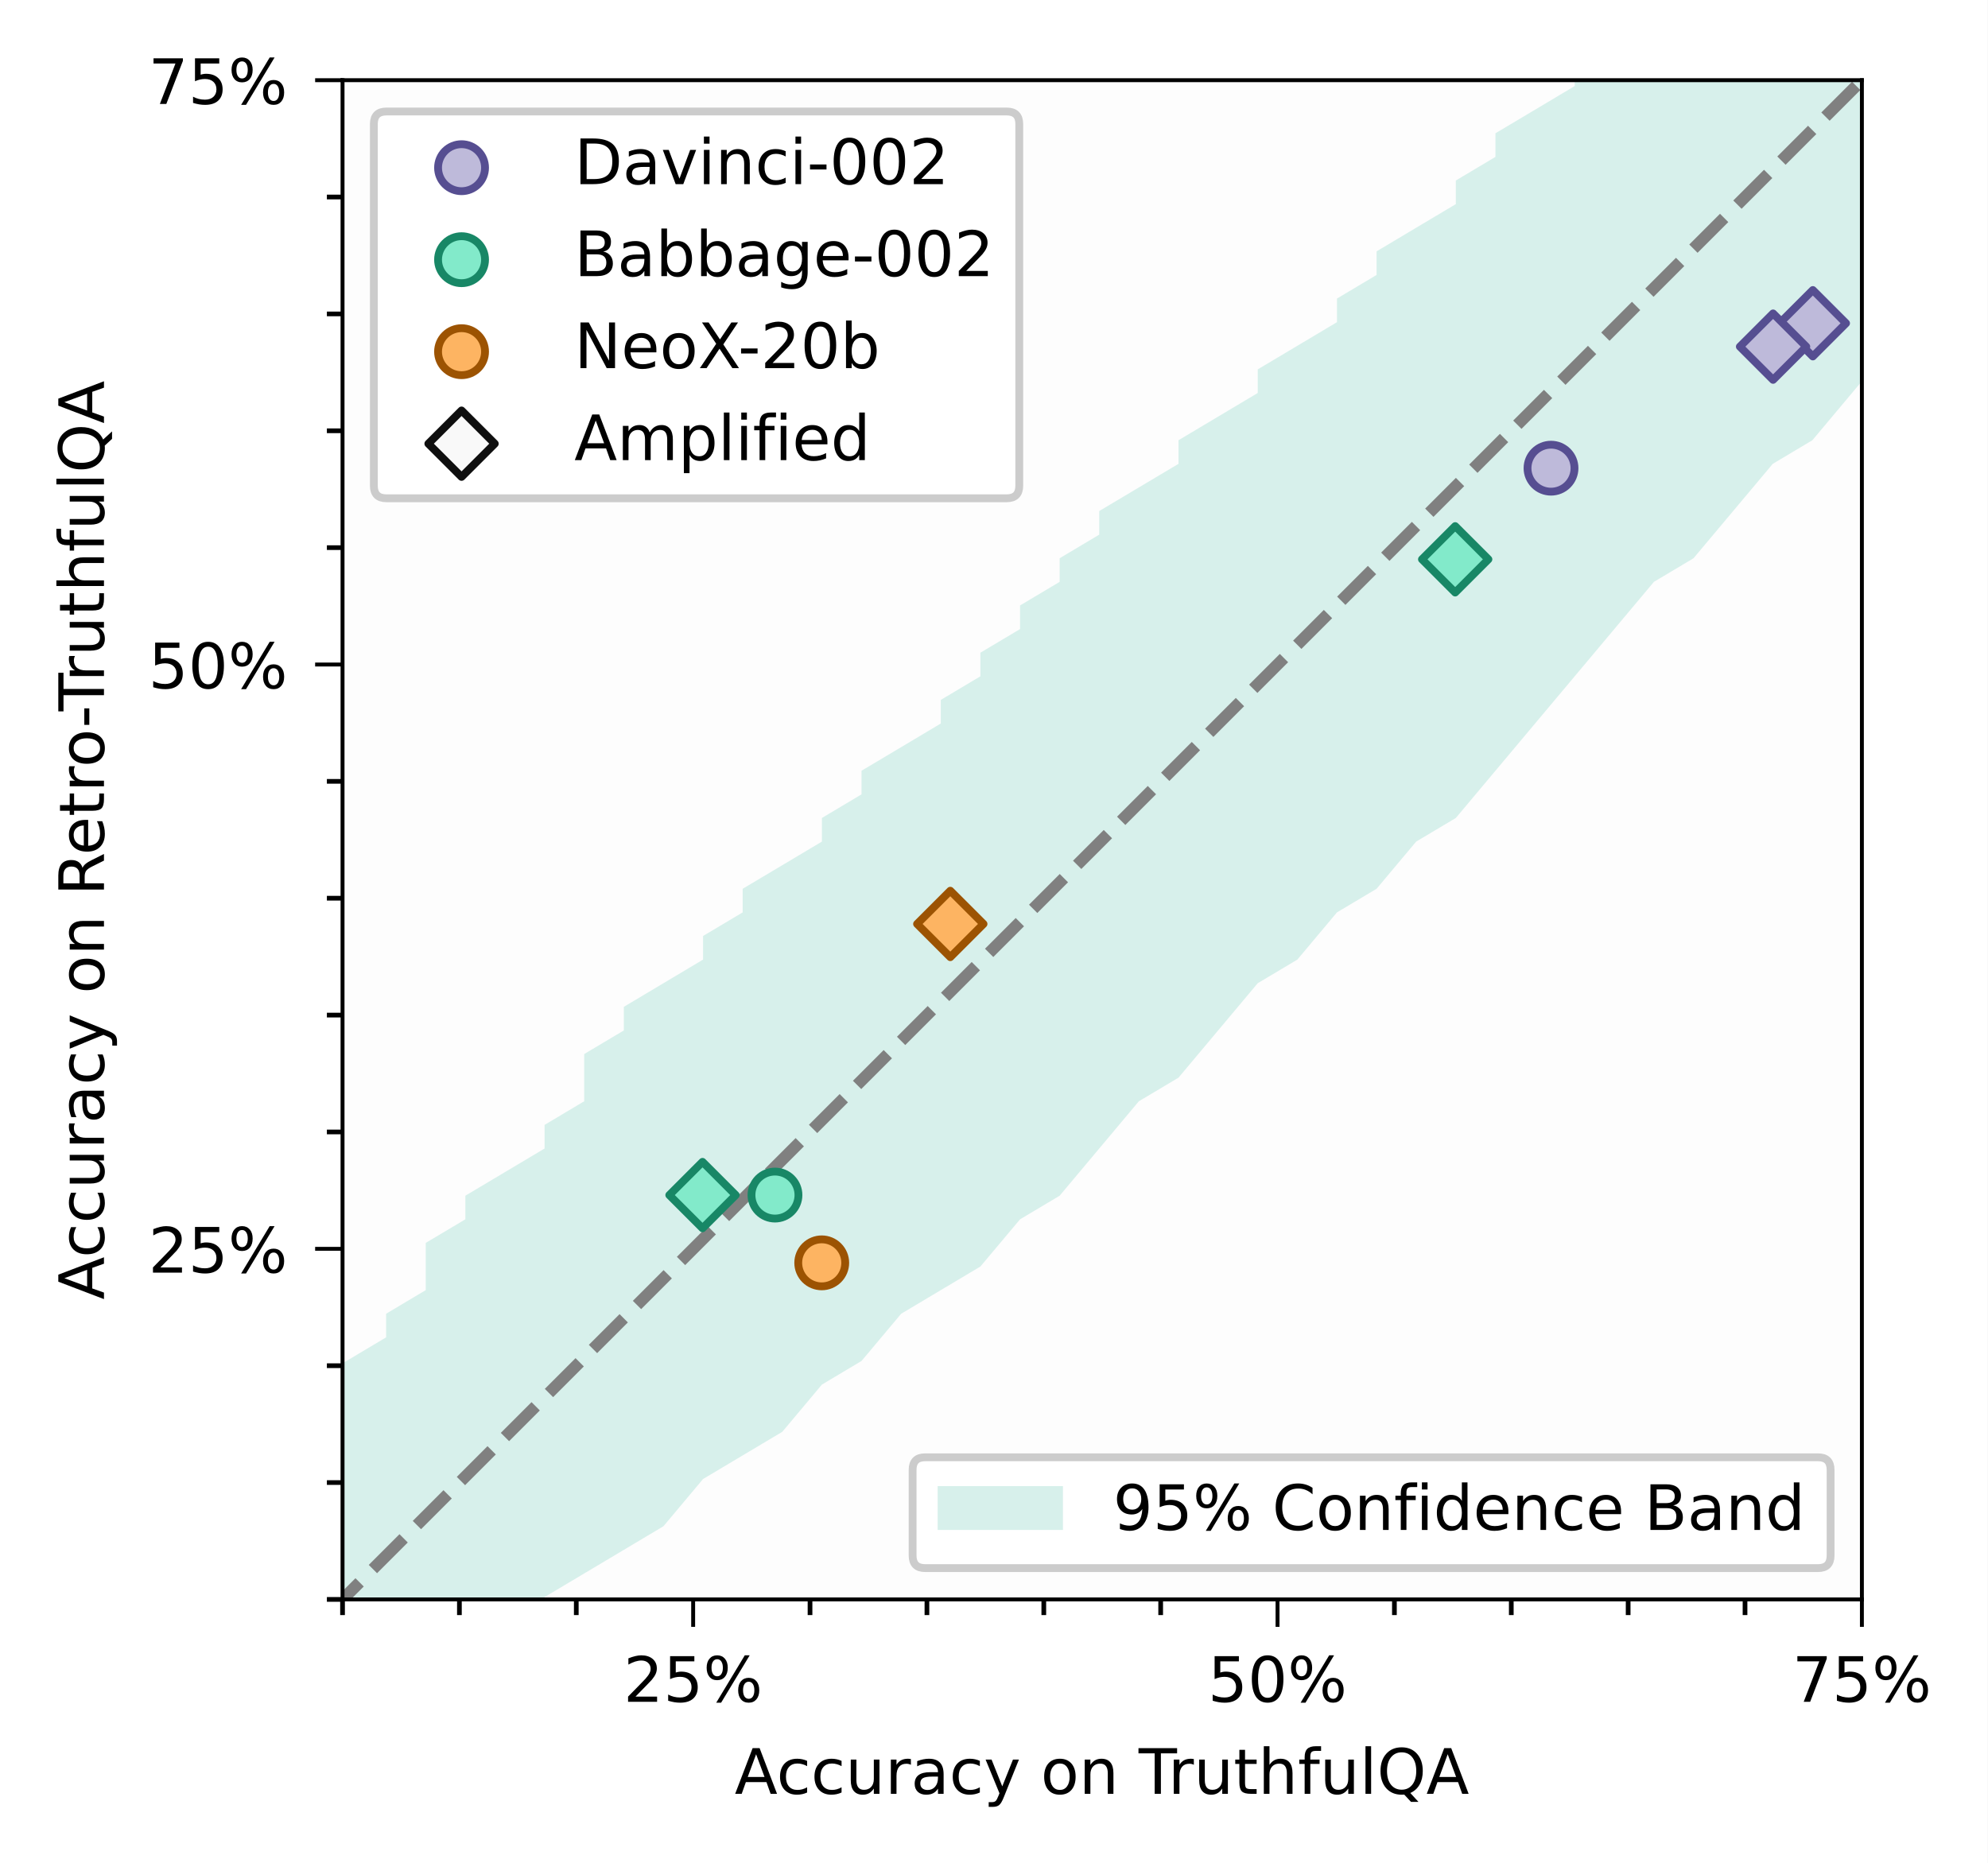 <?xml version="1.0" encoding="UTF-8" standalone="no"?>
<svg
   width="253.89pt"
   height="237.98pt"
   viewBox="0 0 253.89 237.98"
   version="1.2"
   id="svg585"
   sodipodi:docname="prerelease-diag_misconceptions.svg"
   inkscape:version="1.1.1 (3bf5ae0d25, 2021-09-20)"
   xmlns:inkscape="http://www.inkscape.org/namespaces/inkscape"
   xmlns:sodipodi="http://sodipodi.sourceforge.net/DTD/sodipodi-0.dtd"
   xmlns:xlink="http://www.w3.org/1999/xlink"
   xmlns="http://www.w3.org/2000/svg"
   xmlns:svg="http://www.w3.org/2000/svg">
  <rect x="0" y="0" width="253.89" height="237.98" fill="#333333" stroke="none"/>
  <sodipodi:namedview
     id="namedview587"
     pagecolor="#505050"
     bordercolor="#eeeeee"
     borderopacity="1"
     inkscape:pageshadow="0"
     inkscape:pageopacity="0"
     inkscape:pagecheckerboard="0"
     inkscape:document-units="pt"
     showgrid="false"
     inkscape:zoom="2.2659468"
     inkscape:cx="169.24493"
     inkscape:cy="158.43267"
     inkscape:window-width="2560"
     inkscape:window-height="1377"
     inkscape:window-x="-8"
     inkscape:window-y="-8"
     inkscape:window-maximized="1"
     inkscape:current-layer="svg585" />
  <defs
     id="defs166">
    <g
       id="g161">
      <symbol
         overflow="visible"
         id="glyph0-0">
        <path
           style="stroke:none;"
           d="M 1.535 -0.664 L 4.289 -0.664 L 4.289 0 L 0.586 0 L 0.586 -0.664 C 0.887 -0.973 1.293 -1.391 1.809 -1.91 C 2.328 -2.434 2.652 -2.77 2.785 -2.922 C 3.039 -3.207 3.215 -3.445 3.312 -3.641 C 3.414 -3.84 3.465 -4.031 3.465 -4.223 C 3.465 -4.531 3.355 -4.785 3.137 -4.98 C 2.922 -5.176 2.637 -5.273 2.289 -5.273 C 2.043 -5.273 1.781 -5.23 1.504 -5.145 C 1.23 -5.059 0.938 -4.93 0.625 -4.754 L 0.625 -5.551 C 0.941 -5.68 1.238 -5.773 1.516 -5.84 C 1.793 -5.906 2.043 -5.938 2.273 -5.938 C 2.879 -5.938 3.359 -5.785 3.719 -5.484 C 4.078 -5.184 4.258 -4.777 4.258 -4.273 C 4.258 -4.035 4.211 -3.805 4.121 -3.59 C 4.031 -3.375 3.871 -3.125 3.633 -2.832 C 3.566 -2.758 3.359 -2.539 3.012 -2.176 C 2.664 -1.816 2.172 -1.312 1.535 -0.664 "
           id="path2" />
      </symbol>
      <symbol
         overflow="visible"
         id="glyph0-1">
        <path
           style="stroke:none;"
           d="M 0.863 -5.832 L 3.961 -5.832 L 3.961 -5.168 L 1.586 -5.168 L 1.586 -3.738 C 1.699 -3.777 1.816 -3.805 1.93 -3.824 C 2.043 -3.844 2.16 -3.855 2.273 -3.855 C 2.926 -3.855 3.441 -3.676 3.82 -3.32 C 4.199 -2.965 4.391 -2.48 4.391 -1.871 C 4.391 -1.242 4.195 -0.754 3.805 -0.406 C 3.414 -0.059 2.863 0.113 2.152 0.113 C 1.906 0.113 1.656 0.094 1.402 0.051 C 1.148 0.008 0.887 -0.055 0.617 -0.137 L 0.617 -0.93 C 0.852 -0.801 1.094 -0.707 1.344 -0.645 C 1.594 -0.582 1.859 -0.551 2.137 -0.551 C 2.586 -0.551 2.945 -0.668 3.207 -0.906 C 3.469 -1.145 3.602 -1.465 3.602 -1.871 C 3.602 -2.277 3.469 -2.598 3.207 -2.836 C 2.945 -3.074 2.586 -3.191 2.137 -3.191 C 1.926 -3.191 1.715 -3.168 1.504 -3.121 C 1.297 -3.074 1.082 -3 0.863 -2.902 L 0.863 -5.832 "
           id="path5" />
      </symbol>
      <symbol
         overflow="visible"
         id="glyph0-2">
        <path
           style="stroke:none;"
           d="M 5.816 -2.566 C 5.59 -2.566 5.41 -2.469 5.281 -2.277 C 5.152 -2.086 5.09 -1.816 5.09 -1.473 C 5.09 -1.133 5.152 -0.867 5.281 -0.672 C 5.41 -0.48 5.59 -0.383 5.816 -0.383 C 6.039 -0.383 6.211 -0.48 6.34 -0.672 C 6.469 -0.867 6.535 -1.133 6.535 -1.473 C 6.535 -1.812 6.469 -2.082 6.34 -2.273 C 6.211 -2.469 6.039 -2.566 5.816 -2.566 M 5.816 -3.062 C 6.227 -3.062 6.555 -2.918 6.797 -2.633 C 7.039 -2.348 7.16 -1.961 7.16 -1.473 C 7.16 -0.984 7.039 -0.598 6.793 -0.312 C 6.551 -0.027 6.227 0.113 5.816 0.113 C 5.398 0.113 5.07 -0.027 4.828 -0.312 C 4.586 -0.598 4.465 -0.984 4.465 -1.473 C 4.465 -1.961 4.586 -2.348 4.828 -2.633 C 5.074 -2.918 5.402 -3.062 5.816 -3.062 M 1.785 -5.441 C 1.562 -5.441 1.383 -5.344 1.254 -5.148 C 1.125 -4.957 1.062 -4.691 1.062 -4.352 C 1.062 -4.008 1.125 -3.738 1.254 -3.547 C 1.383 -3.355 1.559 -3.258 1.785 -3.258 C 2.012 -3.258 2.188 -3.355 2.316 -3.547 C 2.445 -3.738 2.512 -4.008 2.512 -4.352 C 2.512 -4.688 2.445 -4.953 2.316 -5.148 C 2.188 -5.344 2.008 -5.441 1.785 -5.441 M 5.312 -5.938 L 5.938 -5.938 L 2.289 0.113 L 1.664 0.113 L 5.312 -5.938 M 1.785 -5.938 C 2.195 -5.938 2.523 -5.793 2.77 -5.508 C 3.016 -5.223 3.137 -4.84 3.137 -4.352 C 3.137 -3.859 3.016 -3.473 2.77 -3.188 C 2.527 -2.902 2.199 -2.762 1.785 -2.762 C 1.371 -2.762 1.043 -2.902 0.801 -3.188 C 0.562 -3.473 0.441 -3.863 0.441 -4.352 C 0.441 -4.836 0.562 -5.223 0.805 -5.508 C 1.047 -5.793 1.375 -5.938 1.785 -5.938 "
           id="path8" />
      </symbol>
      <symbol
         overflow="visible"
         id="glyph0-3">
        <path
           style="stroke:none;"
           d="M 2.543 -5.312 C 2.137 -5.312 1.832 -5.113 1.625 -4.711 C 1.422 -4.312 1.32 -3.711 1.32 -2.91 C 1.32 -2.109 1.422 -1.512 1.625 -1.109 C 1.832 -0.711 2.137 -0.512 2.543 -0.512 C 2.953 -0.512 3.258 -0.711 3.461 -1.109 C 3.668 -1.512 3.77 -2.109 3.77 -2.91 C 3.77 -3.711 3.668 -4.312 3.461 -4.711 C 3.258 -5.113 2.953 -5.312 2.543 -5.312 M 2.543 -5.938 C 3.195 -5.938 3.695 -5.68 4.039 -5.16 C 4.387 -4.645 4.559 -3.895 4.559 -2.91 C 4.559 -1.93 4.387 -1.18 4.039 -0.66 C 3.695 -0.145 3.195 0.113 2.543 0.113 C 1.891 0.113 1.391 -0.145 1.043 -0.66 C 0.699 -1.18 0.527 -1.93 0.527 -2.91 C 0.527 -3.895 0.699 -4.645 1.043 -5.16 C 1.391 -5.68 1.891 -5.938 2.543 -5.938 "
           id="path11" />
      </symbol>
      <symbol
         overflow="visible"
         id="glyph0-4">
        <path
           style="stroke:none;"
           d="M 0.656 -5.832 L 4.406 -5.832 L 4.406 -5.496 L 2.289 0 L 1.465 0 L 3.457 -5.168 L 0.656 -5.168 L 0.656 -5.832 "
           id="path14" />
      </symbol>
      <symbol
         overflow="visible"
         id="glyph0-5">
        <path
           style="stroke:none;"
           d="M 2.734 -5.055 L 1.664 -2.152 L 3.809 -2.152 L 2.734 -5.055 M 2.289 -5.832 L 3.184 -5.832 L 5.406 0 L 4.586 0 L 4.055 -1.496 L 1.426 -1.496 L 0.895 0 L 0.062 0 L 2.289 -5.832 "
           id="path17" />
      </symbol>
      <symbol
         overflow="visible"
         id="glyph0-6">
        <path
           style="stroke:none;"
           d="M 3.902 -4.207 L 3.902 -3.535 C 3.699 -3.648 3.496 -3.73 3.289 -3.785 C 3.086 -3.844 2.879 -3.871 2.672 -3.871 C 2.207 -3.871 1.844 -3.723 1.586 -3.426 C 1.328 -3.133 1.199 -2.719 1.199 -2.184 C 1.199 -1.648 1.328 -1.234 1.586 -0.938 C 1.844 -0.645 2.207 -0.496 2.672 -0.496 C 2.879 -0.496 3.086 -0.523 3.289 -0.578 C 3.496 -0.637 3.699 -0.719 3.902 -0.832 L 3.902 -0.168 C 3.703 -0.074 3.492 -0.004 3.277 0.043 C 3.062 0.09 2.836 0.113 2.594 0.113 C 1.934 0.113 1.41 -0.094 1.023 -0.508 C 0.637 -0.922 0.441 -1.48 0.441 -2.184 C 0.441 -2.898 0.637 -3.457 1.027 -3.867 C 1.422 -4.277 1.957 -4.48 2.641 -4.48 C 2.863 -4.48 3.078 -4.457 3.289 -4.41 C 3.5 -4.367 3.703 -4.297 3.902 -4.207 "
           id="path20" />
      </symbol>
      <symbol
         overflow="visible"
         id="glyph0-7">
        <path
           style="stroke:none;"
           d="M 0.68 -1.727 L 0.68 -4.375 L 1.398 -4.375 L 1.398 -1.754 C 1.398 -1.34 1.48 -1.027 1.641 -0.82 C 1.801 -0.613 2.043 -0.512 2.367 -0.512 C 2.754 -0.512 3.062 -0.637 3.285 -0.883 C 3.512 -1.129 3.625 -1.469 3.625 -1.895 L 3.625 -4.375 L 4.344 -4.375 L 4.344 0 L 3.625 0 L 3.625 -0.672 C 3.449 -0.406 3.246 -0.207 3.016 -0.078 C 2.785 0.051 2.52 0.113 2.215 0.113 C 1.711 0.113 1.332 -0.043 1.07 -0.355 C 0.809 -0.668 0.68 -1.125 0.68 -1.727 M 2.488 -4.48 L 2.488 -4.48 "
           id="path23" />
      </symbol>
      <symbol
         overflow="visible"
         id="glyph0-8">
        <path
           style="stroke:none;"
           d="M 3.289 -3.703 C 3.207 -3.75 3.121 -3.785 3.023 -3.805 C 2.93 -3.828 2.824 -3.84 2.711 -3.84 C 2.305 -3.84 1.992 -3.707 1.773 -3.441 C 1.559 -3.18 1.449 -2.801 1.449 -2.305 L 1.449 0 L 0.727 0 L 0.727 -4.375 L 1.449 -4.375 L 1.449 -3.695 C 1.602 -3.961 1.797 -4.156 2.039 -4.285 C 2.281 -4.414 2.574 -4.48 2.922 -4.48 C 2.973 -4.48 3.027 -4.477 3.086 -4.469 C 3.145 -4.465 3.211 -4.453 3.285 -4.441 L 3.289 -3.703 "
           id="path26" />
      </symbol>
      <symbol
         overflow="visible"
         id="glyph0-9">
        <path
           style="stroke:none;"
           d="M 2.742 -2.199 C 2.16 -2.199 1.758 -2.133 1.535 -2 C 1.312 -1.867 1.199 -1.641 1.199 -1.32 C 1.199 -1.066 1.281 -0.863 1.449 -0.711 C 1.617 -0.562 1.848 -0.488 2.137 -0.488 C 2.535 -0.488 2.855 -0.629 3.094 -0.91 C 3.336 -1.195 3.457 -1.57 3.457 -2.039 L 3.457 -2.199 L 2.742 -2.199 M 4.176 -2.496 L 4.176 0 L 3.457 0 L 3.457 -0.664 C 3.293 -0.398 3.09 -0.203 2.844 -0.074 C 2.598 0.051 2.301 0.113 1.945 0.113 C 1.496 0.113 1.141 -0.012 0.875 -0.262 C 0.613 -0.516 0.48 -0.852 0.48 -1.273 C 0.48 -1.766 0.645 -2.137 0.973 -2.387 C 1.305 -2.637 1.797 -2.762 2.449 -2.762 L 3.457 -2.762 L 3.457 -2.832 C 3.457 -3.164 3.348 -3.418 3.129 -3.598 C 2.914 -3.781 2.609 -3.871 2.215 -3.871 C 1.965 -3.871 1.723 -3.84 1.484 -3.781 C 1.246 -3.723 1.02 -3.633 0.801 -3.512 L 0.801 -4.176 C 1.062 -4.277 1.32 -4.352 1.566 -4.402 C 1.812 -4.453 2.055 -4.48 2.289 -4.48 C 2.922 -4.48 3.395 -4.316 3.707 -3.988 C 4.02 -3.66 4.176 -3.164 4.176 -2.496 "
           id="path29" />
      </symbol>
      <symbol
         overflow="visible"
         id="glyph0-10">
        <path
           style="stroke:none;"
           d="M 2.574 0.406 C 2.371 0.926 2.172 1.266 1.98 1.426 C 1.789 1.586 1.531 1.664 1.207 1.664 L 0.633 1.664 L 0.633 1.062 L 1.055 1.062 C 1.254 1.062 1.406 1.016 1.516 0.922 C 1.625 0.828 1.746 0.605 1.879 0.258 L 2.008 -0.07 L 0.238 -4.375 L 1 -4.375 L 2.367 -0.953 L 3.734 -4.375 L 4.496 -4.375 L 2.574 0.406 "
           id="path32" />
      </symbol>
      <symbol
         overflow="visible"
         id="glyph0-11">
        <path
           style="stroke:none;"
           d=""
           id="path35" />
      </symbol>
      <symbol
         overflow="visible"
         id="glyph0-12">
        <path
           style="stroke:none;"
           d="M 2.449 -3.871 C 2.062 -3.871 1.758 -3.719 1.535 -3.418 C 1.312 -3.117 1.199 -2.707 1.199 -2.184 C 1.199 -1.66 1.309 -1.246 1.531 -0.945 C 1.754 -0.645 2.062 -0.496 2.449 -0.496 C 2.832 -0.496 3.137 -0.648 3.359 -0.949 C 3.582 -1.25 3.695 -1.664 3.695 -2.184 C 3.695 -2.703 3.582 -3.113 3.359 -3.414 C 3.137 -3.719 2.832 -3.871 2.449 -3.871 M 2.449 -4.48 C 3.074 -4.48 3.566 -4.277 3.922 -3.871 C 4.277 -3.465 4.457 -2.902 4.457 -2.184 C 4.457 -1.469 4.277 -0.906 3.922 -0.496 C 3.566 -0.09 3.074 0.113 2.449 0.113 C 1.82 0.113 1.328 -0.09 0.973 -0.496 C 0.617 -0.906 0.441 -1.469 0.441 -2.184 C 0.441 -2.902 0.617 -3.465 0.973 -3.871 C 1.328 -4.277 1.82 -4.48 2.449 -4.48 "
           id="path38" />
      </symbol>
      <symbol
         overflow="visible"
         id="glyph0-13">
        <path
           style="stroke:none;"
           d="M 4.391 -2.641 L 4.391 0 L 3.672 0 L 3.672 -2.617 C 3.672 -3.031 3.59 -3.34 3.43 -3.547 C 3.27 -3.754 3.027 -3.855 2.703 -3.855 C 2.316 -3.855 2.008 -3.73 1.785 -3.484 C 1.562 -3.238 1.449 -2.898 1.449 -2.473 L 1.449 0 L 0.727 0 L 0.727 -4.375 L 1.449 -4.375 L 1.449 -3.695 C 1.621 -3.957 1.824 -4.156 2.055 -4.285 C 2.289 -4.414 2.559 -4.48 2.863 -4.48 C 3.367 -4.48 3.746 -4.324 4.004 -4.012 C 4.262 -3.703 4.391 -3.246 4.391 -2.641 "
           id="path41" />
      </symbol>
      <symbol
         overflow="visible"
         id="glyph0-14">
        <path
           style="stroke:none;"
           d="M -0.023 -5.832 L 4.91 -5.832 L 4.91 -5.168 L 2.84 -5.168 L 2.84 0 L 2.047 0 L 2.047 -5.168 L -0.023 -5.168 L -0.023 -5.832 "
           id="path44" />
      </symbol>
      <symbol
         overflow="visible"
         id="glyph0-15">
        <path
           style="stroke:none;"
           d="M 1.465 -5.617 L 1.465 -4.375 L 2.945 -4.375 L 2.945 -3.816 L 1.465 -3.816 L 1.465 -1.441 C 1.465 -1.086 1.512 -0.855 1.609 -0.754 C 1.707 -0.652 1.906 -0.602 2.207 -0.602 L 2.945 -0.602 L 2.945 0 L 2.207 0 C 1.652 0 1.27 -0.102 1.059 -0.309 C 0.848 -0.516 0.742 -0.895 0.742 -1.441 L 0.742 -3.816 L 0.215 -3.816 L 0.215 -4.375 L 0.742 -4.375 L 0.742 -5.617 L 1.465 -5.617 "
           id="path47" />
      </symbol>
      <symbol
         overflow="visible"
         id="glyph0-16">
        <path
           style="stroke:none;"
           d="M 4.391 -2.641 L 4.391 0 L 3.672 0 L 3.672 -2.617 C 3.672 -3.031 3.59 -3.34 3.43 -3.547 C 3.27 -3.754 3.027 -3.855 2.703 -3.855 C 2.316 -3.855 2.008 -3.73 1.785 -3.484 C 1.562 -3.238 1.449 -2.898 1.449 -2.473 L 1.449 0 L 0.727 0 L 0.727 -6.078 L 1.449 -6.078 L 1.449 -3.695 C 1.621 -3.957 1.824 -4.156 2.055 -4.285 C 2.289 -4.414 2.559 -4.48 2.863 -4.48 C 3.367 -4.48 3.746 -4.324 4.004 -4.012 C 4.262 -3.703 4.391 -3.246 4.391 -2.641 "
           id="path50" />
      </symbol>
      <symbol
         overflow="visible"
         id="glyph0-17">
        <path
           style="stroke:none;"
           d="M 2.969 -6.078 L 2.969 -5.48 L 2.281 -5.48 C 2.023 -5.48 1.844 -5.43 1.742 -5.324 C 1.645 -5.219 1.594 -5.031 1.594 -4.762 L 1.594 -4.375 L 2.777 -4.375 L 2.777 -3.816 L 1.594 -3.816 L 1.594 0 L 0.871 0 L 0.871 -3.816 L 0.184 -3.816 L 0.184 -4.375 L 0.871 -4.375 L 0.871 -4.68 C 0.871 -5.168 0.984 -5.52 1.211 -5.742 C 1.438 -5.965 1.797 -6.078 2.289 -6.078 L 2.969 -6.078 "
           id="path53" />
      </symbol>
      <symbol
         overflow="visible"
         id="glyph0-18">
        <path
           style="stroke:none;"
           d="M 0.754 -6.078 L 1.473 -6.078 L 1.473 0 L 0.754 0 L 0.754 -6.078 "
           id="path56" />
      </symbol>
      <symbol
         overflow="visible"
         id="glyph0-19">
        <path
           style="stroke:none;"
           d="M 3.152 -5.297 C 2.578 -5.297 2.125 -5.082 1.785 -4.656 C 1.449 -4.23 1.281 -3.648 1.281 -2.91 C 1.281 -2.176 1.449 -1.594 1.785 -1.168 C 2.125 -0.742 2.578 -0.527 3.152 -0.527 C 3.727 -0.527 4.18 -0.742 4.512 -1.168 C 4.848 -1.594 5.016 -2.176 5.016 -2.91 C 5.016 -3.648 4.848 -4.23 4.512 -4.656 C 4.18 -5.082 3.727 -5.297 3.152 -5.297 M 4.258 -0.105 L 5.297 1.031 L 4.344 1.031 L 3.48 0.098 C 3.395 0.102 3.328 0.105 3.281 0.109 C 3.238 0.113 3.195 0.113 3.152 0.113 C 2.332 0.113 1.676 -0.16 1.184 -0.707 C 0.695 -1.258 0.449 -1.992 0.449 -2.91 C 0.449 -3.832 0.695 -4.566 1.184 -5.113 C 1.676 -5.664 2.332 -5.938 3.152 -5.938 C 3.969 -5.938 4.625 -5.664 5.113 -5.113 C 5.602 -4.566 5.848 -3.832 5.848 -2.91 C 5.848 -2.234 5.711 -1.652 5.438 -1.172 C 5.168 -0.691 4.773 -0.336 4.258 -0.105 "
           id="path59" />
      </symbol>
      <symbol
         overflow="visible"
         id="glyph0-20">
        <path
           style="stroke:none;"
           d="M 1.574 -5.184 L 1.574 -0.648 L 2.527 -0.648 C 3.332 -0.648 3.922 -0.832 4.293 -1.195 C 4.668 -1.559 4.855 -2.137 4.855 -2.922 C 4.855 -3.703 4.668 -4.273 4.293 -4.637 C 3.922 -5 3.332 -5.184 2.527 -5.184 L 1.574 -5.184 M 0.785 -5.832 L 2.406 -5.832 C 3.535 -5.832 4.367 -5.598 4.895 -5.125 C 5.422 -4.656 5.688 -3.922 5.688 -2.922 C 5.688 -1.918 5.422 -1.18 4.891 -0.707 C 4.359 -0.234 3.531 0 2.406 0 L 0.785 0 L 0.785 -5.832 "
           id="path62" />
      </symbol>
      <symbol
         overflow="visible"
         id="glyph0-21">
        <path
           style="stroke:none;"
           d="M 0.238 -4.375 L 1 -4.375 L 2.367 -0.703 L 3.734 -4.375 L 4.496 -4.375 L 2.855 0 L 1.879 0 L 0.238 -4.375 "
           id="path65" />
      </symbol>
      <symbol
         overflow="visible"
         id="glyph0-22">
        <path
           style="stroke:none;"
           d="M 0.754 -4.375 L 1.473 -4.375 L 1.473 0 L 0.754 0 L 0.754 -4.375 M 0.754 -6.078 L 1.473 -6.078 L 1.473 -5.168 L 0.754 -5.168 L 0.754 -6.078 "
           id="path68" />
      </symbol>
      <symbol
         overflow="visible"
         id="glyph0-23">
        <path
           style="stroke:none;"
           d="M 0.391 -2.512 L 2.496 -2.512 L 2.496 -1.871 L 0.391 -1.871 L 0.391 -2.512 "
           id="path71" />
      </symbol>
      <symbol
         overflow="visible"
         id="glyph0-24">
        <path
           style="stroke:none;"
           d="M 1.574 -2.785 L 1.574 -0.648 L 2.84 -0.648 C 3.266 -0.648 3.578 -0.734 3.781 -0.91 C 3.988 -1.086 4.09 -1.355 4.09 -1.719 C 4.09 -2.082 3.988 -2.352 3.781 -2.523 C 3.578 -2.699 3.266 -2.785 2.84 -2.785 L 1.574 -2.785 M 1.574 -5.184 L 1.574 -3.426 L 2.742 -3.426 C 3.129 -3.426 3.414 -3.496 3.602 -3.641 C 3.793 -3.785 3.887 -4.008 3.887 -4.305 C 3.887 -4.598 3.793 -4.82 3.602 -4.965 C 3.414 -5.109 3.129 -5.184 2.742 -5.184 L 1.574 -5.184 M 0.785 -5.832 L 2.801 -5.832 C 3.402 -5.832 3.867 -5.707 4.191 -5.457 C 4.516 -5.207 4.68 -4.852 4.68 -4.391 C 4.68 -4.035 4.598 -3.75 4.43 -3.539 C 4.262 -3.328 4.02 -3.195 3.695 -3.145 C 4.082 -3.062 4.383 -2.887 4.598 -2.621 C 4.812 -2.359 4.922 -2.027 4.922 -1.633 C 4.922 -1.113 4.746 -0.711 4.391 -0.426 C 4.035 -0.141 3.531 0 2.879 0 L 0.785 0 L 0.785 -5.832 "
           id="path74" />
      </symbol>
      <symbol
         overflow="visible"
         id="glyph0-25">
        <path
           style="stroke:none;"
           d="M 3.895 -2.184 C 3.895 -2.711 3.785 -3.125 3.566 -3.426 C 3.352 -3.727 3.051 -3.879 2.672 -3.879 C 2.293 -3.879 1.992 -3.727 1.773 -3.426 C 1.559 -3.125 1.449 -2.711 1.449 -2.184 C 1.449 -1.656 1.559 -1.238 1.773 -0.938 C 1.992 -0.637 2.293 -0.488 2.672 -0.488 C 3.051 -0.488 3.352 -0.637 3.566 -0.938 C 3.785 -1.238 3.895 -1.656 3.895 -2.184 M 1.449 -3.711 C 1.602 -3.973 1.789 -4.164 2.02 -4.289 C 2.25 -4.418 2.527 -4.48 2.848 -4.48 C 3.379 -4.48 3.809 -4.27 4.141 -3.848 C 4.473 -3.426 4.641 -2.871 4.641 -2.184 C 4.641 -1.496 4.473 -0.941 4.141 -0.52 C 3.809 -0.098 3.379 0.113 2.848 0.113 C 2.527 0.113 2.25 0.051 2.02 -0.074 C 1.789 -0.203 1.602 -0.395 1.449 -0.656 L 1.449 0 L 0.727 0 L 0.727 -6.078 L 1.449 -6.078 L 1.449 -3.711 "
           id="path77" />
      </symbol>
      <symbol
         overflow="visible"
         id="glyph0-26">
        <path
           style="stroke:none;"
           d="M 3.633 -2.238 C 3.633 -2.758 3.523 -3.164 3.309 -3.449 C 3.094 -3.734 2.793 -3.879 2.406 -3.879 C 2.02 -3.879 1.719 -3.734 1.504 -3.449 C 1.289 -3.164 1.184 -2.758 1.184 -2.238 C 1.184 -1.719 1.289 -1.316 1.504 -1.031 C 1.719 -0.746 2.02 -0.602 2.406 -0.602 C 2.793 -0.602 3.094 -0.746 3.309 -1.031 C 3.523 -1.316 3.633 -1.719 3.633 -2.238 M 4.352 -0.543 C 4.352 0.203 4.188 0.754 3.855 1.117 C 3.523 1.48 3.02 1.664 2.336 1.664 C 2.082 1.664 1.844 1.645 1.621 1.605 C 1.398 1.57 1.18 1.512 0.969 1.434 L 0.969 0.734 C 1.18 0.848 1.387 0.934 1.594 0.988 C 1.801 1.043 2.008 1.07 2.223 1.07 C 2.695 1.07 3.047 0.945 3.281 0.699 C 3.516 0.453 3.633 0.082 3.633 -0.414 L 3.633 -0.77 C 3.484 -0.512 3.293 -0.32 3.062 -0.191 C 2.832 -0.062 2.555 0 2.23 0 C 1.695 0 1.262 -0.203 0.934 -0.613 C 0.605 -1.023 0.441 -1.562 0.441 -2.238 C 0.441 -2.914 0.605 -3.457 0.934 -3.867 C 1.262 -4.277 1.695 -4.48 2.23 -4.48 C 2.555 -4.48 2.832 -4.418 3.062 -4.289 C 3.293 -4.16 3.484 -3.969 3.633 -3.711 L 3.633 -4.375 L 4.352 -4.375 L 4.352 -0.543 "
           id="path80" />
      </symbol>
      <symbol
         overflow="visible"
         id="glyph0-27">
        <path
           style="stroke:none;"
           d="M 4.496 -2.367 L 4.496 -2.016 L 1.191 -2.016 C 1.223 -1.52 1.371 -1.145 1.637 -0.883 C 1.906 -0.625 2.277 -0.496 2.754 -0.496 C 3.031 -0.496 3.297 -0.531 3.555 -0.598 C 3.816 -0.664 4.074 -0.766 4.328 -0.902 L 4.328 -0.223 C 4.07 -0.113 3.805 -0.031 3.535 0.027 C 3.266 0.086 2.988 0.113 2.711 0.113 C 2.012 0.113 1.461 -0.09 1.051 -0.496 C 0.645 -0.902 0.441 -1.453 0.441 -2.145 C 0.441 -2.859 0.633 -3.43 1.02 -3.848 C 1.406 -4.27 1.93 -4.48 2.586 -4.48 C 3.176 -4.48 3.641 -4.289 3.98 -3.91 C 4.324 -3.531 4.496 -3.02 4.496 -2.367 M 3.777 -2.578 C 3.773 -2.973 3.66 -3.285 3.445 -3.52 C 3.23 -3.754 2.949 -3.871 2.594 -3.871 C 2.191 -3.871 1.871 -3.758 1.629 -3.531 C 1.391 -3.305 1.25 -2.984 1.215 -2.574 L 3.777 -2.578 "
           id="path83" />
      </symbol>
      <symbol
         overflow="visible"
         id="glyph0-28">
        <path
           style="stroke:none;"
           d="M 0.785 -5.832 L 1.848 -5.832 L 4.434 -0.953 L 4.434 -5.832 L 5.199 -5.832 L 5.199 0 L 4.137 0 L 1.551 -4.879 L 1.551 0 L 0.785 0 L 0.785 -5.832 "
           id="path86" />
      </symbol>
      <symbol
         overflow="visible"
         id="glyph0-29">
        <path
           style="stroke:none;"
           d="M 0.504 -5.832 L 1.352 -5.832 L 2.801 -3.664 L 4.258 -5.832 L 5.105 -5.832 L 3.23 -3.031 L 5.23 0 L 4.383 0 L 2.742 -2.48 L 1.09 0 L 0.238 0 L 2.32 -3.113 L 0.504 -5.832 "
           id="path89" />
      </symbol>
      <symbol
         overflow="visible"
         id="glyph0-30">
        <path
           style="stroke:none;"
           d="M 4.16 -3.535 C 4.34 -3.859 4.555 -4.098 4.805 -4.25 C 5.055 -4.402 5.348 -4.48 5.688 -4.48 C 6.145 -4.48 6.496 -4.32 6.742 -4 C 6.988 -3.684 7.113 -3.23 7.113 -2.641 L 7.113 0 L 6.391 0 L 6.391 -2.617 C 6.391 -3.035 6.316 -3.348 6.168 -3.551 C 6.02 -3.754 5.793 -3.855 5.488 -3.855 C 5.117 -3.855 4.82 -3.73 4.605 -3.484 C 4.391 -3.238 4.281 -2.898 4.281 -2.473 L 4.281 0 L 3.559 0 L 3.559 -2.617 C 3.559 -3.039 3.484 -3.352 3.336 -3.551 C 3.188 -3.754 2.957 -3.855 2.648 -3.855 C 2.281 -3.855 1.988 -3.73 1.773 -3.48 C 1.559 -3.234 1.449 -2.898 1.449 -2.473 L 1.449 0 L 0.727 0 L 0.727 -4.375 L 1.449 -4.375 L 1.449 -3.695 C 1.613 -3.965 1.809 -4.16 2.039 -4.289 C 2.27 -4.418 2.539 -4.48 2.855 -4.48 C 3.172 -4.48 3.441 -4.398 3.664 -4.238 C 3.887 -4.078 4.055 -3.844 4.16 -3.535 "
           id="path92" />
      </symbol>
      <symbol
         overflow="visible"
         id="glyph0-31">
        <path
           style="stroke:none;"
           d="M 1.449 -0.656 L 1.449 1.664 L 0.727 1.664 L 0.727 -4.375 L 1.449 -4.375 L 1.449 -3.711 C 1.602 -3.973 1.789 -4.164 2.02 -4.289 C 2.25 -4.418 2.527 -4.48 2.848 -4.48 C 3.379 -4.48 3.809 -4.27 4.141 -3.848 C 4.473 -3.426 4.641 -2.871 4.641 -2.184 C 4.641 -1.496 4.473 -0.941 4.141 -0.52 C 3.809 -0.098 3.379 0.113 2.848 0.113 C 2.527 0.113 2.25 0.051 2.02 -0.074 C 1.789 -0.203 1.602 -0.395 1.449 -0.656 M 3.895 -2.184 C 3.895 -2.711 3.785 -3.125 3.566 -3.426 C 3.352 -3.727 3.051 -3.879 2.672 -3.879 C 2.293 -3.879 1.992 -3.727 1.773 -3.426 C 1.559 -3.125 1.449 -2.711 1.449 -2.184 C 1.449 -1.656 1.559 -1.238 1.773 -0.938 C 1.992 -0.637 2.293 -0.488 2.672 -0.488 C 3.051 -0.488 3.352 -0.637 3.566 -0.938 C 3.785 -1.238 3.895 -1.656 3.895 -2.184 "
           id="path95" />
      </symbol>
      <symbol
         overflow="visible"
         id="glyph0-32">
        <path
           style="stroke:none;"
           d="M 3.633 -3.711 L 3.633 -6.078 L 4.352 -6.078 L 4.352 0 L 3.633 0 L 3.633 -0.656 C 3.48 -0.395 3.289 -0.203 3.059 -0.074 C 2.828 0.051 2.555 0.113 2.23 0.113 C 1.703 0.113 1.27 -0.098 0.938 -0.52 C 0.605 -0.941 0.441 -1.496 0.441 -2.184 C 0.441 -2.871 0.605 -3.426 0.938 -3.848 C 1.27 -4.27 1.703 -4.48 2.23 -4.48 C 2.555 -4.48 2.828 -4.418 3.059 -4.289 C 3.289 -4.164 3.48 -3.973 3.633 -3.711 M 1.184 -2.184 C 1.184 -1.656 1.293 -1.238 1.508 -0.938 C 1.727 -0.637 2.027 -0.488 2.406 -0.488 C 2.785 -0.488 3.086 -0.637 3.305 -0.938 C 3.523 -1.238 3.633 -1.656 3.633 -2.184 C 3.633 -2.711 3.523 -3.125 3.305 -3.426 C 3.086 -3.727 2.785 -3.879 2.406 -3.879 C 2.027 -3.879 1.727 -3.727 1.508 -3.426 C 1.293 -3.125 1.184 -2.711 1.184 -2.184 "
           id="path98" />
      </symbol>
      <symbol
         overflow="visible"
         id="glyph0-33">
        <path
           style="stroke:none;"
           d="M 0.879 -0.121 L 0.879 -0.84 C 1.078 -0.746 1.277 -0.676 1.48 -0.625 C 1.684 -0.574 1.883 -0.551 2.078 -0.551 C 2.598 -0.551 2.996 -0.727 3.27 -1.074 C 3.547 -1.426 3.703 -1.957 3.742 -2.672 C 3.59 -2.449 3.398 -2.277 3.168 -2.156 C 2.938 -2.035 2.68 -1.977 2.398 -1.977 C 1.816 -1.977 1.352 -2.152 1.012 -2.504 C 0.672 -2.859 0.504 -3.34 0.504 -3.953 C 0.504 -4.551 0.68 -5.031 1.035 -5.395 C 1.391 -5.758 1.859 -5.938 2.449 -5.938 C 3.125 -5.938 3.637 -5.68 3.992 -5.16 C 4.348 -4.645 4.527 -3.895 4.527 -2.91 C 4.527 -1.992 4.309 -1.258 3.871 -0.707 C 3.438 -0.16 2.852 0.113 2.113 0.113 C 1.914 0.113 1.715 0.094 1.512 0.055 C 1.309 0.016 1.098 -0.043 0.879 -0.121 M 2.449 -2.594 C 2.805 -2.594 3.082 -2.715 3.289 -2.957 C 3.496 -3.199 3.602 -3.531 3.602 -3.953 C 3.602 -4.371 3.496 -4.703 3.289 -4.945 C 3.082 -5.191 2.805 -5.312 2.449 -5.312 C 2.094 -5.312 1.812 -5.191 1.605 -4.945 C 1.398 -4.703 1.297 -4.371 1.297 -3.953 C 1.297 -3.531 1.398 -3.199 1.605 -2.957 C 1.812 -2.715 2.094 -2.594 2.449 -2.594 "
           id="path101" />
      </symbol>
      <symbol
         overflow="visible"
         id="glyph0-34">
        <path
           style="stroke:none;"
           d="M 5.152 -5.383 L 5.152 -4.551 C 4.887 -4.797 4.602 -4.984 4.301 -5.105 C 4 -5.227 3.684 -5.289 3.344 -5.289 C 2.676 -5.289 2.168 -5.086 1.812 -4.676 C 1.457 -4.27 1.281 -3.68 1.281 -2.91 C 1.281 -2.141 1.457 -1.555 1.812 -1.145 C 2.168 -0.738 2.676 -0.535 3.344 -0.535 C 3.684 -0.535 4 -0.598 4.301 -0.719 C 4.602 -0.84 4.887 -1.027 5.152 -1.273 L 5.152 -0.449 C 4.875 -0.262 4.582 -0.121 4.273 -0.027 C 3.965 0.066 3.641 0.113 3.297 0.113 C 2.414 0.113 1.719 -0.156 1.211 -0.695 C 0.703 -1.238 0.449 -1.977 0.449 -2.91 C 0.449 -3.848 0.703 -4.586 1.211 -5.125 C 1.719 -5.668 2.414 -5.938 3.297 -5.938 C 3.645 -5.938 3.973 -5.891 4.281 -5.797 C 4.59 -5.707 4.883 -5.566 5.152 -5.383 "
           id="path104" />
      </symbol>
      <symbol
         overflow="visible"
         id="glyph1-0">
        <path
           style="stroke:none;"
           d="M -5.055 -2.734 L -2.152 -1.664 L -2.152 -3.809 L -5.055 -2.734 M -5.832 -2.289 L -5.832 -3.184 L 0 -5.406 L 0 -4.586 L -1.496 -4.055 L -1.496 -1.426 L 0 -0.895 L 0 -0.062 L -5.832 -2.289 "
           id="path107" />
      </symbol>
      <symbol
         overflow="visible"
         id="glyph1-1">
        <path
           style="stroke:none;"
           d="M -4.207 -3.902 L -3.535 -3.902 C -3.648 -3.699 -3.73 -3.496 -3.785 -3.289 C -3.844 -3.086 -3.871 -2.879 -3.871 -2.672 C -3.871 -2.207 -3.723 -1.844 -3.426 -1.586 C -3.133 -1.328 -2.719 -1.199 -2.184 -1.199 C -1.648 -1.199 -1.234 -1.328 -0.938 -1.586 C -0.645 -1.844 -0.496 -2.207 -0.496 -2.672 C -0.496 -2.879 -0.523 -3.086 -0.578 -3.289 C -0.637 -3.496 -0.719 -3.699 -0.832 -3.902 L -0.168 -3.902 C -0.074 -3.703 -0.004 -3.492 0.043 -3.277 C 0.09 -3.062 0.113 -2.836 0.113 -2.594 C 0.113 -1.934 -0.094 -1.41 -0.508 -1.023 C -0.922 -0.637 -1.48 -0.441 -2.184 -0.441 C -2.898 -0.441 -3.457 -0.637 -3.867 -1.027 C -4.277 -1.422 -4.48 -1.957 -4.48 -2.641 C -4.48 -2.863 -4.457 -3.078 -4.41 -3.289 C -4.367 -3.5 -4.297 -3.703 -4.207 -3.902 "
           id="path110" />
      </symbol>
      <symbol
         overflow="visible"
         id="glyph1-2">
        <path
           style="stroke:none;"
           d="M -1.727 -0.68 L -4.375 -0.68 L -4.375 -1.398 L -1.754 -1.398 C -1.34 -1.398 -1.027 -1.48 -0.82 -1.641 C -0.613 -1.801 -0.512 -2.043 -0.512 -2.367 C -0.512 -2.754 -0.637 -3.062 -0.883 -3.285 C -1.129 -3.512 -1.469 -3.625 -1.895 -3.625 L -4.375 -3.625 L -4.375 -4.344 L 0 -4.344 L 0 -3.625 L -0.672 -3.625 C -0.406 -3.449 -0.207 -3.246 -0.078 -3.016 C 0.051 -2.785 0.113 -2.52 0.113 -2.215 C 0.113 -1.711 -0.043 -1.332 -0.355 -1.07 C -0.668 -0.809 -1.125 -0.68 -1.727 -0.68 M -4.48 -2.488 L -4.48 -2.488 "
           id="path113" />
      </symbol>
      <symbol
         overflow="visible"
         id="glyph1-3">
        <path
           style="stroke:none;"
           d="M -3.703 -3.289 C -3.75 -3.207 -3.785 -3.121 -3.805 -3.023 C -3.828 -2.93 -3.84 -2.824 -3.84 -2.711 C -3.84 -2.305 -3.707 -1.992 -3.441 -1.773 C -3.18 -1.559 -2.801 -1.449 -2.305 -1.449 L 0 -1.449 L 0 -0.727 L -4.375 -0.727 L -4.375 -1.449 L -3.695 -1.449 C -3.961 -1.602 -4.156 -1.797 -4.285 -2.039 C -4.414 -2.281 -4.48 -2.574 -4.48 -2.922 C -4.48 -2.973 -4.477 -3.027 -4.469 -3.086 C -4.465 -3.145 -4.453 -3.211 -4.441 -3.285 L -3.703 -3.289 "
           id="path116" />
      </symbol>
      <symbol
         overflow="visible"
         id="glyph1-4">
        <path
           style="stroke:none;"
           d="M -2.199 -2.742 C -2.199 -2.16 -2.133 -1.758 -2 -1.535 C -1.867 -1.312 -1.641 -1.199 -1.32 -1.199 C -1.066 -1.199 -0.863 -1.281 -0.711 -1.449 C -0.562 -1.617 -0.488 -1.848 -0.488 -2.137 C -0.488 -2.535 -0.629 -2.855 -0.91 -3.094 C -1.195 -3.336 -1.57 -3.457 -2.039 -3.457 L -2.199 -3.457 L -2.199 -2.742 M -2.496 -4.176 L 0 -4.176 L 0 -3.457 L -0.664 -3.457 C -0.398 -3.293 -0.203 -3.09 -0.074 -2.844 C 0.051 -2.598 0.113 -2.301 0.113 -1.945 C 0.113 -1.496 -0.012 -1.141 -0.262 -0.875 C -0.516 -0.613 -0.852 -0.48 -1.273 -0.48 C -1.766 -0.48 -2.137 -0.645 -2.387 -0.973 C -2.637 -1.305 -2.762 -1.797 -2.762 -2.449 L -2.762 -3.457 L -2.832 -3.457 C -3.164 -3.457 -3.418 -3.348 -3.598 -3.129 C -3.781 -2.914 -3.871 -2.609 -3.871 -2.215 C -3.871 -1.965 -3.84 -1.723 -3.781 -1.484 C -3.723 -1.246 -3.633 -1.02 -3.512 -0.801 L -4.176 -0.801 C -4.277 -1.062 -4.352 -1.32 -4.402 -1.566 C -4.453 -1.812 -4.48 -2.055 -4.48 -2.289 C -4.48 -2.922 -4.316 -3.395 -3.988 -3.707 C -3.66 -4.02 -3.164 -4.176 -2.496 -4.176 "
           id="path119" />
      </symbol>
      <symbol
         overflow="visible"
         id="glyph1-5">
        <path
           style="stroke:none;"
           d="M 0.406 -2.574 C 0.926 -2.371 1.266 -2.172 1.426 -1.98 C 1.586 -1.789 1.664 -1.531 1.664 -1.207 L 1.664 -0.633 L 1.062 -0.633 L 1.062 -1.055 C 1.062 -1.254 1.016 -1.406 0.922 -1.516 C 0.828 -1.625 0.605 -1.746 0.258 -1.879 L -0.07 -2.008 L -4.375 -0.238 L -4.375 -1 L -0.953 -2.367 L -4.375 -3.734 L -4.375 -4.496 L 0.406 -2.574 "
           id="path122" />
      </symbol>
      <symbol
         overflow="visible"
         id="glyph1-6">
        <path
           style="stroke:none;"
           d=""
           id="path125" />
      </symbol>
      <symbol
         overflow="visible"
         id="glyph1-7">
        <path
           style="stroke:none;"
           d="M -3.871 -2.449 C -3.871 -2.062 -3.719 -1.758 -3.418 -1.535 C -3.117 -1.312 -2.707 -1.199 -2.184 -1.199 C -1.66 -1.199 -1.246 -1.309 -0.945 -1.531 C -0.645 -1.754 -0.496 -2.062 -0.496 -2.449 C -0.496 -2.832 -0.648 -3.137 -0.949 -3.359 C -1.25 -3.582 -1.664 -3.695 -2.184 -3.695 C -2.703 -3.695 -3.113 -3.582 -3.414 -3.359 C -3.719 -3.137 -3.871 -2.832 -3.871 -2.449 M -4.48 -2.449 C -4.48 -3.074 -4.277 -3.566 -3.871 -3.922 C -3.465 -4.277 -2.902 -4.457 -2.184 -4.457 C -1.469 -4.457 -0.906 -4.277 -0.496 -3.922 C -0.09 -3.566 0.113 -3.074 0.113 -2.449 C 0.113 -1.82 -0.09 -1.328 -0.496 -0.973 C -0.906 -0.617 -1.469 -0.441 -2.184 -0.441 C -2.902 -0.441 -3.465 -0.617 -3.871 -0.973 C -4.277 -1.328 -4.48 -1.82 -4.48 -2.449 "
           id="path128" />
      </symbol>
      <symbol
         overflow="visible"
         id="glyph1-8">
        <path
           style="stroke:none;"
           d="M -2.641 -4.391 L 0 -4.391 L 0 -3.672 L -2.617 -3.672 C -3.031 -3.672 -3.34 -3.59 -3.547 -3.43 C -3.754 -3.27 -3.855 -3.027 -3.855 -2.703 C -3.855 -2.316 -3.73 -2.008 -3.484 -1.785 C -3.238 -1.562 -2.898 -1.449 -2.473 -1.449 L 0 -1.449 L 0 -0.727 L -4.375 -0.727 L -4.375 -1.449 L -3.695 -1.449 C -3.957 -1.621 -4.156 -1.824 -4.285 -2.055 C -4.414 -2.289 -4.48 -2.559 -4.48 -2.863 C -4.48 -3.367 -4.324 -3.746 -4.012 -4.004 C -3.703 -4.262 -3.246 -4.391 -2.641 -4.391 "
           id="path131" />
      </symbol>
      <symbol
         overflow="visible"
         id="glyph1-9">
        <path
           style="stroke:none;"
           d="M -2.734 -3.551 C -2.676 -3.719 -2.555 -3.883 -2.367 -4.043 C -2.18 -4.203 -1.922 -4.367 -1.594 -4.527 L 0 -5.328 L 0 -4.48 L -1.496 -3.734 C -1.887 -3.543 -2.145 -3.355 -2.273 -3.172 C -2.402 -2.992 -2.465 -2.746 -2.465 -2.434 L -2.465 -1.574 L 0 -1.574 L 0 -0.785 L -5.832 -0.785 L -5.832 -2.566 C -5.832 -3.234 -5.691 -3.73 -5.414 -4.059 C -5.137 -4.387 -4.715 -4.551 -4.152 -4.551 C -3.785 -4.551 -3.48 -4.465 -3.238 -4.293 C -2.996 -4.125 -2.828 -3.875 -2.734 -3.551 M -5.184 -1.574 L -3.113 -1.574 L -3.113 -2.566 C -3.113 -2.945 -3.199 -3.234 -3.375 -3.426 C -3.551 -3.621 -3.812 -3.719 -4.152 -3.719 C -4.492 -3.719 -4.75 -3.621 -4.922 -3.426 C -5.098 -3.234 -5.184 -2.945 -5.184 -2.566 L -5.184 -1.574 "
           id="path134" />
      </symbol>
      <symbol
         overflow="visible"
         id="glyph1-10">
        <path
           style="stroke:none;"
           d="M -2.367 -4.496 L -2.016 -4.496 L -2.016 -1.191 C -1.52 -1.223 -1.145 -1.371 -0.883 -1.637 C -0.625 -1.906 -0.496 -2.277 -0.496 -2.754 C -0.496 -3.031 -0.531 -3.297 -0.598 -3.555 C -0.664 -3.816 -0.766 -4.074 -0.902 -4.328 L -0.223 -4.328 C -0.113 -4.07 -0.031 -3.805 0.027 -3.535 C 0.086 -3.266 0.113 -2.988 0.113 -2.711 C 0.113 -2.012 -0.09 -1.461 -0.496 -1.051 C -0.902 -0.645 -1.453 -0.441 -2.145 -0.441 C -2.859 -0.441 -3.43 -0.633 -3.848 -1.02 C -4.27 -1.406 -4.48 -1.93 -4.48 -2.586 C -4.48 -3.176 -4.289 -3.641 -3.91 -3.98 C -3.531 -4.324 -3.02 -4.496 -2.367 -4.496 M -2.578 -3.777 C -2.973 -3.773 -3.285 -3.66 -3.52 -3.445 C -3.754 -3.23 -3.871 -2.949 -3.871 -2.594 C -3.871 -2.191 -3.758 -1.871 -3.531 -1.629 C -3.305 -1.391 -2.984 -1.25 -2.574 -1.215 L -2.578 -3.777 "
           id="path137" />
      </symbol>
      <symbol
         overflow="visible"
         id="glyph1-11">
        <path
           style="stroke:none;"
           d="M -5.617 -1.465 L -4.375 -1.465 L -4.375 -2.945 L -3.816 -2.945 L -3.816 -1.465 L -1.441 -1.465 C -1.086 -1.465 -0.855 -1.512 -0.754 -1.609 C -0.652 -1.707 -0.602 -1.906 -0.602 -2.207 L -0.602 -2.945 L 0 -2.945 L 0 -2.207 C 0 -1.652 -0.102 -1.27 -0.309 -1.059 C -0.516 -0.848 -0.895 -0.742 -1.441 -0.742 L -3.816 -0.742 L -3.816 -0.215 L -4.375 -0.215 L -4.375 -0.742 L -5.617 -0.742 L -5.617 -1.465 "
           id="path140" />
      </symbol>
      <symbol
         overflow="visible"
         id="glyph1-12">
        <path
           style="stroke:none;"
           d="M -2.512 -0.391 L -2.512 -2.496 L -1.871 -2.496 L -1.871 -0.391 L -2.512 -0.391 "
           id="path143" />
      </symbol>
      <symbol
         overflow="visible"
         id="glyph1-13">
        <path
           style="stroke:none;"
           d="M -5.832 0.023 L -5.832 -4.91 L -5.168 -4.91 L -5.168 -2.84 L 0 -2.84 L 0 -2.047 L -5.168 -2.047 L -5.168 0.023 L -5.832 0.023 "
           id="path146" />
      </symbol>
      <symbol
         overflow="visible"
         id="glyph1-14">
        <path
           style="stroke:none;"
           d="M -2.641 -4.391 L 0 -4.391 L 0 -3.672 L -2.617 -3.672 C -3.031 -3.672 -3.34 -3.59 -3.547 -3.43 C -3.754 -3.27 -3.855 -3.027 -3.855 -2.703 C -3.855 -2.316 -3.73 -2.008 -3.484 -1.785 C -3.238 -1.562 -2.898 -1.449 -2.473 -1.449 L 0 -1.449 L 0 -0.727 L -6.078 -0.727 L -6.078 -1.449 L -3.695 -1.449 C -3.957 -1.621 -4.156 -1.824 -4.285 -2.055 C -4.414 -2.289 -4.48 -2.559 -4.48 -2.863 C -4.48 -3.367 -4.324 -3.746 -4.012 -4.004 C -3.703 -4.262 -3.246 -4.391 -2.641 -4.391 "
           id="path149" />
      </symbol>
      <symbol
         overflow="visible"
         id="glyph1-15">
        <path
           style="stroke:none;"
           d="M -6.078 -2.969 L -5.48 -2.969 L -5.48 -2.281 C -5.48 -2.023 -5.43 -1.844 -5.324 -1.742 C -5.219 -1.645 -5.031 -1.594 -4.762 -1.594 L -4.375 -1.594 L -4.375 -2.777 L -3.816 -2.777 L -3.816 -1.594 L 0 -1.594 L 0 -0.871 L -3.816 -0.871 L -3.816 -0.184 L -4.375 -0.184 L -4.375 -0.871 L -4.68 -0.871 C -5.168 -0.871 -5.52 -0.984 -5.742 -1.211 C -5.965 -1.438 -6.078 -1.797 -6.078 -2.289 L -6.078 -2.969 "
           id="path152" />
      </symbol>
      <symbol
         overflow="visible"
         id="glyph1-16">
        <path
           style="stroke:none;"
           d="M -6.078 -0.754 L -6.078 -1.473 L 0 -1.473 L 0 -0.754 L -6.078 -0.754 "
           id="path155" />
      </symbol>
      <symbol
         overflow="visible"
         id="glyph1-17">
        <path
           style="stroke:none;"
           d="M -5.297 -3.152 C -5.297 -2.578 -5.082 -2.125 -4.656 -1.785 C -4.23 -1.449 -3.648 -1.281 -2.91 -1.281 C -2.176 -1.281 -1.594 -1.449 -1.168 -1.785 C -0.742 -2.125 -0.527 -2.578 -0.527 -3.152 C -0.527 -3.727 -0.742 -4.18 -1.168 -4.512 C -1.594 -4.848 -2.176 -5.016 -2.91 -5.016 C -3.648 -5.016 -4.23 -4.848 -4.656 -4.512 C -5.082 -4.18 -5.297 -3.727 -5.297 -3.152 M -0.105 -4.258 L 1.031 -5.297 L 1.031 -4.344 L 0.098 -3.48 C 0.102 -3.395 0.105 -3.328 0.109 -3.281 C 0.113 -3.238 0.113 -3.195 0.113 -3.152 C 0.113 -2.332 -0.16 -1.676 -0.707 -1.184 C -1.258 -0.695 -1.992 -0.449 -2.91 -0.449 C -3.832 -0.449 -4.566 -0.695 -5.113 -1.184 C -5.664 -1.676 -5.938 -2.332 -5.938 -3.152 C -5.938 -3.969 -5.664 -4.625 -5.113 -5.113 C -4.566 -5.602 -3.832 -5.848 -2.91 -5.848 C -2.234 -5.848 -1.652 -5.711 -1.172 -5.438 C -0.691 -5.168 -0.336 -4.773 -0.105 -4.258 "
           id="path158" />
      </symbol>
    </g>
    <clipPath
       id="clip1">
      <path
         d="M 43.746 10.242 L 237.785 10.242 L 237.785 204.281 L 43.746 204.281 Z M 43.746 10.242 "
         id="path163" />
    </clipPath>
  </defs>
  <g
     id="surface7798">
    <path
       style=" stroke:none;fill-rule:nonzero;fill:rgb(100%,100%,100%);fill-opacity:1;"
       d="M 0 237.98 L 253.887 237.98 L 253.887 0 L 0 0 Z M 0 237.98 "
       id="path168" />
    <path
       style=" stroke:none;fill-rule:nonzero;fill:rgb(99.022%,99.022%,99.022%);fill-opacity:1;"
       d="M 43.746 204.281 L 237.785 204.281 L 237.785 10.242 L 43.746 10.242 Z M 43.746 204.281 "
       id="path170" />
    <g
       clip-path="url(#clip1)"
       clip-rule="nonzero"
       id="g176">
      <path
         style=" stroke:none;fill-rule:nonzero;fill:rgb(84.375%,94.139%,92.188%);fill-opacity:1;"
         d="M 13.895 234.133 L 24.016 234.133 L 34.133 228.102 L 39.191 228.102 L 44.254 222.07 L 49.312 222.07 L 54.371 216.039 L 59.43 213.023 L 64.492 210.008 L 69.551 203.98 L 74.609 200.965 L 79.672 197.949 L 84.73 194.934 L 89.789 188.902 L 94.848 185.887 L 99.91 182.871 L 104.969 176.84 L 110.027 173.824 L 115.09 167.793 L 125.207 161.762 L 130.27 155.734 L 135.328 152.719 L 145.445 140.656 L 150.508 137.641 L 160.625 125.578 L 165.688 122.562 L 170.746 116.531 L 175.805 113.516 L 180.863 107.488 L 185.926 104.473 L 196.043 92.41 L 201.105 86.379 L 211.223 74.316 L 216.281 71.301 L 221.344 65.27 L 226.402 59.242 L 231.461 56.227 L 236.52 50.195 L 241.582 44.164 L 246.641 41.148 L 251.699 35.117 L 256.762 26.07 L 261.82 20.039 L 266.879 17.023 L 271.938 10.992 L 277 1.949 L 282.059 -4.082 L 287.117 -7.098 L 292.18 -16.145 L 297.238 -22.176 L 302.297 -31.223 L 307.355 -40.266 L 312.418 -49.312 L 29866.199 -29618.219 L 302.297 -64.391 L 297.238 -61.375 L 287.117 -58.359 L 287.117 -55.344 L 277 -52.328 L 277 -49.312 L 271.938 -46.297 L 261.82 -40.266 L 261.82 -37.254 L 256.762 -34.234 L 251.699 -31.223 L 241.582 -25.191 L 241.582 -22.176 L 236.52 -19.16 L 226.402 -13.129 L 226.402 -10.113 L 221.344 -7.098 L 216.281 -4.082 L 216.281 -1.066 L 201.105 7.98 L 201.105 10.992 L 196.043 14.012 L 190.984 17.023 L 190.984 20.039 L 185.926 23.055 L 185.926 26.07 L 180.863 29.086 L 175.805 32.102 L 175.805 35.117 L 170.746 38.133 L 170.746 41.148 L 165.688 44.164 L 160.625 47.18 L 160.625 50.195 L 150.508 56.227 L 150.508 59.242 L 145.445 62.258 L 140.387 65.27 L 140.387 68.285 L 135.328 71.301 L 135.328 74.316 L 130.27 77.332 L 130.27 80.348 L 125.207 83.363 L 125.207 86.379 L 120.148 89.395 L 120.148 92.41 L 115.09 95.426 L 110.027 98.441 L 110.027 101.457 L 104.969 104.473 L 104.969 107.488 L 99.91 110.504 L 94.848 113.516 L 94.848 116.531 L 89.789 119.547 L 89.789 122.562 L 79.672 128.594 L 79.672 131.609 L 74.609 134.625 L 74.609 140.656 L 69.551 143.672 L 69.551 146.688 L 64.492 149.703 L 59.43 152.719 L 59.43 155.734 L 54.371 158.746 L 54.371 164.777 L 49.312 167.793 L 49.312 170.809 L 44.254 173.824 L 39.191 176.84 L 39.191 182.871 L 34.133 185.887 L 34.133 188.902 L 29.074 191.918 L 29.074 197.949 L 24.016 200.965 L 24.016 206.996 L 18.953 210.008 L 18.953 216.039 L 13.895 219.055 L 13.895 231.117 "
         id="path172" />
      <path
         style="fill:none;stroke-width:15;stroke-linecap:butt;stroke-linejoin:round;stroke:rgb(50.194%,50.194%,50.194%);stroke-opacity:1;stroke-dasharray:55.5,24;stroke-miterlimit:10;"
         d="M 138.945 38.472 L 2490.273 2389.8 "
         transform="matrix(0.1,0,0,-0.1,0,237.98)"
         id="path174" />
    </g>
    <path
       style="fill:none;stroke-width:5;stroke-linecap:butt;stroke-linejoin:round;stroke:rgb(0%,0%,0%);stroke-opacity:1;stroke-miterlimit:10;"
       d="M 885.234 336.988 L 885.234 301.988 "
       transform="matrix(0.1,0,0,-0.1,0,237.98)"
       id="path178" />
    <g
       style="fill:rgb(0%,0%,0%);fill-opacity:1;"
       id="g186">
      <use
         xlink:href="#glyph0-0"
         x="79.627"
         y="217.358"
         id="use180" />
      <use
         xlink:href="#glyph0-1"
         x="84.716"
         y="217.358"
         id="use182" />
      <use
         xlink:href="#glyph0-2"
         x="89.806"
         y="217.358"
         id="use184" />
    </g>
    <path
       style="fill:none;stroke-width:5;stroke-linecap:butt;stroke-linejoin:round;stroke:rgb(0%,0%,0%);stroke-opacity:1;stroke-miterlimit:10;"
       d="M 1631.562 336.988 L 1631.562 301.988 "
       transform="matrix(0.1,0,0,-0.1,0,237.98)"
       id="path188" />
    <g
       style="fill:rgb(0%,0%,0%);fill-opacity:1;"
       id="g196">
      <use
         xlink:href="#glyph0-1"
         x="154.258"
         y="217.358"
         id="use190" />
      <use
         xlink:href="#glyph0-3"
         x="159.348"
         y="217.358"
         id="use192" />
      <use
         xlink:href="#glyph0-2"
         x="164.438"
         y="217.358"
         id="use194" />
    </g>
    <path
       style="fill:none;stroke-width:5;stroke-linecap:butt;stroke-linejoin:round;stroke:rgb(0%,0%,0%);stroke-opacity:1;stroke-miterlimit:10;"
       d="M 2377.852 336.988 L 2377.852 301.988 "
       transform="matrix(0.1,0,0,-0.1,0,237.98)"
       id="path198" />
    <g
       style="fill:rgb(0%,0%,0%);fill-opacity:1;"
       id="g206">
      <use
         xlink:href="#glyph0-4"
         x="228.888"
         y="217.358"
         id="use200" />
      <use
         xlink:href="#glyph0-1"
         x="233.978"
         y="217.358"
         id="use202" />
      <use
         xlink:href="#glyph0-2"
         x="239.068"
         y="217.358"
         id="use204" />
    </g>
    <path
       style="fill:none;stroke-width:6;stroke-linecap:butt;stroke-linejoin:round;stroke:rgb(0%,0%,0%);stroke-opacity:1;stroke-miterlimit:10;"
       d="M 437.461 336.988 L 437.461 316.988 "
       transform="matrix(0.1,0,0,-0.1,0,237.98)"
       id="path208" />
    <path
       style="fill:none;stroke-width:6;stroke-linecap:butt;stroke-linejoin:round;stroke:rgb(0%,0%,0%);stroke-opacity:1;stroke-miterlimit:10;"
       d="M 586.719 336.988 L 586.719 316.988 "
       transform="matrix(0.1,0,0,-0.1,0,237.98)"
       id="path210" />
    <path
       style="fill:none;stroke-width:6;stroke-linecap:butt;stroke-linejoin:round;stroke:rgb(0%,0%,0%);stroke-opacity:1;stroke-miterlimit:10;"
       d="M 735.977 336.988 L 735.977 316.988 "
       transform="matrix(0.1,0,0,-0.1,0,237.98)"
       id="path212" />
    <path
       style="fill:none;stroke-width:6;stroke-linecap:butt;stroke-linejoin:round;stroke:rgb(0%,0%,0%);stroke-opacity:1;stroke-miterlimit:10;"
       d="M 1034.492 336.988 L 1034.492 316.988 "
       transform="matrix(0.1,0,0,-0.1,0,237.98)"
       id="path214" />
    <path
       style="fill:none;stroke-width:6;stroke-linecap:butt;stroke-linejoin:round;stroke:rgb(0%,0%,0%);stroke-opacity:1;stroke-miterlimit:10;"
       d="M 1183.789 336.988 L 1183.789 316.988 "
       transform="matrix(0.1,0,0,-0.1,0,237.98)"
       id="path216" />
    <path
       style="fill:none;stroke-width:6;stroke-linecap:butt;stroke-linejoin:round;stroke:rgb(0%,0%,0%);stroke-opacity:1;stroke-miterlimit:10;"
       d="M 1333.047 336.988 L 1333.047 316.988 "
       transform="matrix(0.1,0,0,-0.1,0,237.98)"
       id="path218" />
    <path
       style="fill:none;stroke-width:6;stroke-linecap:butt;stroke-linejoin:round;stroke:rgb(0%,0%,0%);stroke-opacity:1;stroke-miterlimit:10;"
       d="M 1482.305 336.988 L 1482.305 316.988 "
       transform="matrix(0.1,0,0,-0.1,0,237.98)"
       id="path220" />
    <path
       style="fill:none;stroke-width:6;stroke-linecap:butt;stroke-linejoin:round;stroke:rgb(0%,0%,0%);stroke-opacity:1;stroke-miterlimit:10;"
       d="M 1780.82 336.988 L 1780.82 316.988 "
       transform="matrix(0.1,0,0,-0.1,0,237.98)"
       id="path222" />
    <path
       style="fill:none;stroke-width:6;stroke-linecap:butt;stroke-linejoin:round;stroke:rgb(0%,0%,0%);stroke-opacity:1;stroke-miterlimit:10;"
       d="M 1930.078 336.988 L 1930.078 316.988 "
       transform="matrix(0.1,0,0,-0.1,0,237.98)"
       id="path224" />
    <path
       style="fill:none;stroke-width:6;stroke-linecap:butt;stroke-linejoin:round;stroke:rgb(0%,0%,0%);stroke-opacity:1;stroke-miterlimit:10;"
       d="M 2079.336 336.988 L 2079.336 316.988 "
       transform="matrix(0.1,0,0,-0.1,0,237.98)"
       id="path226" />
    <path
       style="fill:none;stroke-width:6;stroke-linecap:butt;stroke-linejoin:round;stroke:rgb(0%,0%,0%);stroke-opacity:1;stroke-miterlimit:10;"
       d="M 2228.594 336.988 L 2228.594 316.988 "
       transform="matrix(0.1,0,0,-0.1,0,237.98)"
       id="path228" />
    <g
       style="fill:rgb(0%,0%,0%);fill-opacity:1;"
       id="g232">
      <use
         xlink:href="#glyph0-5"
         x="93.829"
         y="229.109"
         id="use230" />
    </g>
    <g
       style="fill:rgb(0%,0%,0%);fill-opacity:1;"
       id="g258">
      <use
         xlink:href="#glyph0-6"
         x="99.177"
         y="229.109"
         id="use234" />
      <use
         xlink:href="#glyph0-6"
         x="103.575"
         y="229.109"
         id="use236" />
      <use
         xlink:href="#glyph0-7"
         x="107.973"
         y="229.109"
         id="use238" />
      <use
         xlink:href="#glyph0-8"
         x="113.044"
         y="229.109"
         id="use240" />
      <use
         xlink:href="#glyph0-9"
         x="116.333"
         y="229.109"
         id="use242" />
      <use
         xlink:href="#glyph0-6"
         x="121.235"
         y="229.109"
         id="use244" />
      <use
         xlink:href="#glyph0-10"
         x="125.634"
         y="229.109"
         id="use246" />
      <use
         xlink:href="#glyph0-11"
         x="130.368"
         y="229.109"
         id="use248" />
      <use
         xlink:href="#glyph0-12"
         x="132.911"
         y="229.109"
         id="use250" />
      <use
         xlink:href="#glyph0-13"
         x="137.805"
         y="229.109"
         id="use252" />
      <use
         xlink:href="#glyph0-11"
         x="142.876"
         y="229.109"
         id="use254" />
      <use
         xlink:href="#glyph0-14"
         x="145.419"
         y="229.109"
         id="use256" />
    </g>
    <g
       style="fill:rgb(0%,0%,0%);fill-opacity:1;"
       id="g278">
      <use
         xlink:href="#glyph0-8"
         x="149.18"
         y="229.109"
         id="use260" />
      <use
         xlink:href="#glyph0-7"
         x="152.469"
         y="229.109"
         id="use262" />
      <use
         xlink:href="#glyph0-15"
         x="157.54"
         y="229.109"
         id="use264" />
      <use
         xlink:href="#glyph0-16"
         x="160.677"
         y="229.109"
         id="use266" />
      <use
         xlink:href="#glyph0-17"
         x="165.747"
         y="229.109"
         id="use268" />
      <use
         xlink:href="#glyph0-7"
         x="168.563"
         y="229.109"
         id="use270" />
      <use
         xlink:href="#glyph0-18"
         x="173.634"
         y="229.109"
         id="use272" />
      <use
         xlink:href="#glyph0-19"
         x="175.856"
         y="229.109"
         id="use274" />
      <use
         xlink:href="#glyph0-5"
         x="182.153"
         y="229.109"
         id="use276" />
    </g>
    <path
       style="fill:none;stroke-width:5;stroke-linecap:butt;stroke-linejoin:round;stroke:rgb(0%,0%,0%);stroke-opacity:1;stroke-miterlimit:10;"
       d="M 437.461 784.8 L 402.461 784.8 "
       transform="matrix(0.1,0,0,-0.1,0,237.98)"
       id="path280" />
    <g
       style="fill:rgb(0%,0%,0%);fill-opacity:1;"
       id="g288">
      <use
         xlink:href="#glyph0-0"
         x="18.95"
         y="162.541"
         id="use282" />
      <use
         xlink:href="#glyph0-1"
         x="24.039"
         y="162.541"
         id="use284" />
      <use
         xlink:href="#glyph0-2"
         x="29.129"
         y="162.541"
         id="use286" />
    </g>
    <path
       style="fill:none;stroke-width:5;stroke-linecap:butt;stroke-linejoin:round;stroke:rgb(0%,0%,0%);stroke-opacity:1;stroke-miterlimit:10;"
       d="M 437.461 1531.089 L 402.461 1531.089 "
       transform="matrix(0.1,0,0,-0.1,0,237.98)"
       id="path290" />
    <g
       style="fill:rgb(0%,0%,0%);fill-opacity:1;"
       id="g298">
      <use
         xlink:href="#glyph0-1"
         x="18.95"
         y="87.91"
         id="use292" />
      <use
         xlink:href="#glyph0-3"
         x="24.039"
         y="87.91"
         id="use294" />
      <use
         xlink:href="#glyph0-2"
         x="29.129"
         y="87.91"
         id="use296" />
    </g>
    <path
       style="fill:none;stroke-width:5;stroke-linecap:butt;stroke-linejoin:round;stroke:rgb(0%,0%,0%);stroke-opacity:1;stroke-miterlimit:10;"
       d="M 437.461 2277.378 L 402.461 2277.378 "
       transform="matrix(0.1,0,0,-0.1,0,237.98)"
       id="path300" />
    <g
       style="fill:rgb(0%,0%,0%);fill-opacity:1;"
       id="g308">
      <use
         xlink:href="#glyph0-4"
         x="18.95"
         y="13.28"
         id="use302" />
      <use
         xlink:href="#glyph0-1"
         x="24.039"
         y="13.28"
         id="use304" />
      <use
         xlink:href="#glyph0-2"
         x="29.129"
         y="13.28"
         id="use306" />
    </g>
    <path
       style="fill:none;stroke-width:6;stroke-linecap:butt;stroke-linejoin:round;stroke:rgb(0%,0%,0%);stroke-opacity:1;stroke-miterlimit:10;"
       d="M 437.461 336.988 L 417.461 336.988 "
       transform="matrix(0.1,0,0,-0.1,0,237.98)"
       id="path310" />
    <path
       style="fill:none;stroke-width:6;stroke-linecap:butt;stroke-linejoin:round;stroke:rgb(0%,0%,0%);stroke-opacity:1;stroke-miterlimit:10;"
       d="M 437.461 486.245 L 417.461 486.245 "
       transform="matrix(0.1,0,0,-0.1,0,237.98)"
       id="path312" />
    <path
       style="fill:none;stroke-width:6;stroke-linecap:butt;stroke-linejoin:round;stroke:rgb(0%,0%,0%);stroke-opacity:1;stroke-miterlimit:10;"
       d="M 437.461 635.503 L 417.461 635.503 "
       transform="matrix(0.1,0,0,-0.1,0,237.98)"
       id="path314" />
    <path
       style="fill:none;stroke-width:6;stroke-linecap:butt;stroke-linejoin:round;stroke:rgb(0%,0%,0%);stroke-opacity:1;stroke-miterlimit:10;"
       d="M 437.461 934.058 L 417.461 934.058 "
       transform="matrix(0.1,0,0,-0.1,0,237.98)"
       id="path316" />
    <path
       style="fill:none;stroke-width:6;stroke-linecap:butt;stroke-linejoin:round;stroke:rgb(0%,0%,0%);stroke-opacity:1;stroke-miterlimit:10;"
       d="M 437.461 1083.316 L 417.461 1083.316 "
       transform="matrix(0.1,0,0,-0.1,0,237.98)"
       id="path318" />
    <path
       style="fill:none;stroke-width:6;stroke-linecap:butt;stroke-linejoin:round;stroke:rgb(0%,0%,0%);stroke-opacity:1;stroke-miterlimit:10;"
       d="M 437.461 1232.573 L 417.461 1232.573 "
       transform="matrix(0.1,0,0,-0.1,0,237.98)"
       id="path320" />
    <path
       style="fill:none;stroke-width:6;stroke-linecap:butt;stroke-linejoin:round;stroke:rgb(0%,0%,0%);stroke-opacity:1;stroke-miterlimit:10;"
       d="M 437.461 1381.831 L 417.461 1381.831 "
       transform="matrix(0.1,0,0,-0.1,0,237.98)"
       id="path322" />
    <path
       style="fill:none;stroke-width:6;stroke-linecap:butt;stroke-linejoin:round;stroke:rgb(0%,0%,0%);stroke-opacity:1;stroke-miterlimit:10;"
       d="M 437.461 1680.347 L 417.461 1680.347 "
       transform="matrix(0.1,0,0,-0.1,0,237.98)"
       id="path324" />
    <path
       style="fill:none;stroke-width:6;stroke-linecap:butt;stroke-linejoin:round;stroke:rgb(0%,0%,0%);stroke-opacity:1;stroke-miterlimit:10;"
       d="M 437.461 1829.605 L 417.461 1829.605 "
       transform="matrix(0.1,0,0,-0.1,0,237.98)"
       id="path326" />
    <path
       style="fill:none;stroke-width:6;stroke-linecap:butt;stroke-linejoin:round;stroke:rgb(0%,0%,0%);stroke-opacity:1;stroke-miterlimit:10;"
       d="M 437.461 1978.862 L 417.461 1978.862 "
       transform="matrix(0.1,0,0,-0.1,0,237.98)"
       id="path328" />
    <path
       style="fill:none;stroke-width:6;stroke-linecap:butt;stroke-linejoin:round;stroke:rgb(0%,0%,0%);stroke-opacity:1;stroke-miterlimit:10;"
       d="M 437.461 2128.159 L 417.461 2128.159 "
       transform="matrix(0.1,0,0,-0.1,0,237.98)"
       id="path330" />
    <g
       style="fill:rgb(0%,0%,0%);fill-opacity:1;"
       id="g334">
      <use
         xlink:href="#glyph1-0"
         x="13.278"
         y="165.987"
         id="use332" />
    </g>
    <g
       style="fill:rgb(0%,0%,0%);fill-opacity:1;"
       id="g360">
      <use
         xlink:href="#glyph1-1"
         x="13.278"
         y="160.639"
         id="use336" />
      <use
         xlink:href="#glyph1-1"
         x="13.278"
         y="156.241"
         id="use338" />
      <use
         xlink:href="#glyph1-2"
         x="13.278"
         y="151.842"
         id="use340" />
      <use
         xlink:href="#glyph1-3"
         x="13.278"
         y="146.772"
         id="use342" />
      <use
         xlink:href="#glyph1-4"
         x="13.278"
         y="143.483"
         id="use344" />
      <use
         xlink:href="#glyph1-1"
         x="13.278"
         y="138.581"
         id="use346" />
      <use
         xlink:href="#glyph1-5"
         x="13.278"
         y="134.182"
         id="use348" />
      <use
         xlink:href="#glyph1-6"
         x="13.278"
         y="129.448"
         id="use350" />
      <use
         xlink:href="#glyph1-7"
         x="13.278"
         y="126.905"
         id="use352" />
      <use
         xlink:href="#glyph1-8"
         x="13.278"
         y="122.01"
         id="use354" />
      <use
         xlink:href="#glyph1-6"
         x="13.278"
         y="116.94"
         id="use356" />
      <use
         xlink:href="#glyph1-9"
         x="13.278"
         y="114.397"
         id="use358" />
    </g>
    <g
       style="fill:rgb(0%,0%,0%);fill-opacity:1;"
       id="g368">
      <use
         xlink:href="#glyph1-10"
         x="13.278"
         y="109.214"
         id="use362" />
      <use
         xlink:href="#glyph1-11"
         x="13.278"
         y="104.292"
         id="use364" />
      <use
         xlink:href="#glyph1-3"
         x="13.278"
         y="101.155"
         id="use366" />
    </g>
    <g
       style="fill:rgb(0%,0%,0%);fill-opacity:1;"
       id="g372">
      <use
         xlink:href="#glyph1-7"
         x="13.278"
         y="97.991"
         id="use370" />
    </g>
    <g
       style="fill:rgb(0%,0%,0%);fill-opacity:1;"
       id="g376">
      <use
         xlink:href="#glyph1-12"
         x="13.278"
         y="92.971"
         id="use374" />
    </g>
    <g
       style="fill:rgb(0%,0%,0%);fill-opacity:1;"
       id="g380">
      <use
         xlink:href="#glyph1-13"
         x="13.278"
         y="90.835"
         id="use378" />
    </g>
    <g
       style="fill:rgb(0%,0%,0%);fill-opacity:1;"
       id="g400">
      <use
         xlink:href="#glyph1-3"
         x="13.278"
         y="87.073"
         id="use382" />
      <use
         xlink:href="#glyph1-2"
         x="13.278"
         y="83.784"
         id="use384" />
      <use
         xlink:href="#glyph1-11"
         x="13.278"
         y="78.714"
         id="use386" />
      <use
         xlink:href="#glyph1-14"
         x="13.278"
         y="75.577"
         id="use388" />
      <use
         xlink:href="#glyph1-15"
         x="13.278"
         y="70.507"
         id="use390" />
      <use
         xlink:href="#glyph1-2"
         x="13.278"
         y="67.69"
         id="use392" />
      <use
         xlink:href="#glyph1-16"
         x="13.278"
         y="62.62"
         id="use394" />
      <use
         xlink:href="#glyph1-17"
         x="13.278"
         y="60.397"
         id="use396" />
      <use
         xlink:href="#glyph1-0"
         x="13.278"
         y="54.1"
         id="use398" />
    </g>
    <path
       style="fill-rule:nonzero;fill:rgb(50.977%,91.797%,79.297%);fill-opacity:1;stroke-width:10;stroke-linecap:butt;stroke-linejoin:round;stroke:rgb(9.398%,52.93%,39.989%);stroke-opacity:1;stroke-miterlimit:10;"
       d="M 897.188 811.011 L 939.609 853.433 L 897.188 895.855 L 854.766 853.433 Z M 897.188 811.011 "
       transform="matrix(0.1,0,0,-0.1,0,237.98)"
       id="path402" />
    <path
       style="fill-rule:nonzero;fill:rgb(50.977%,91.797%,79.297%);fill-opacity:1;stroke-width:10;stroke-linecap:butt;stroke-linejoin:round;stroke:rgb(9.398%,52.93%,39.989%);stroke-opacity:1;stroke-miterlimit:10;"
       d="M 1858.438 1623.003 L 1900.859 1665.425 L 1858.438 1707.847 L 1816.016 1665.425 Z M 1858.438 1623.003 "
       transform="matrix(0.1,0,0,-0.1,0,237.98)"
       id="path404" />
    <path
       style="fill-rule:nonzero;fill:rgb(74.414%,72.852%,85.547%);fill-opacity:1;stroke-width:10;stroke-linecap:butt;stroke-linejoin:round;stroke:rgb(33.69%,30.589%,56.834%);stroke-opacity:1;stroke-miterlimit:10;"
       d="M 2315.195 1924.527 L 2357.617 1966.948 L 2315.195 2009.37 L 2272.734 1966.948 Z M 2315.195 1924.527 "
       transform="matrix(0.1,0,0,-0.1,0,237.98)"
       id="path406" />
    <path
       style="fill-rule:nonzero;fill:rgb(74.414%,72.852%,85.547%);fill-opacity:1;stroke-width:10;stroke-linecap:butt;stroke-linejoin:round;stroke:rgb(33.69%,30.589%,56.834%);stroke-opacity:1;stroke-miterlimit:10;"
       d="M 2264.414 1894.644 L 2306.836 1937.066 L 2264.414 1979.487 L 2221.992 1937.066 Z M 2264.414 1894.644 "
       transform="matrix(0.1,0,0,-0.1,0,237.98)"
       id="path408" />
    <path
       style="fill-rule:nonzero;fill:rgb(99.219%,70.506%,38.402%);fill-opacity:1;stroke-width:10;stroke-linecap:butt;stroke-linejoin:round;stroke:rgb(61.131%,32.494%,0.8%);stroke-opacity:1;stroke-miterlimit:10;"
       d="M 1213.633 1157.3 L 1256.055 1199.722 L 1213.633 1242.144 L 1171.211 1199.722 Z M 1213.633 1157.3 "
       transform="matrix(0.1,0,0,-0.1,0,237.98)"
       id="path410" />
    <path
       style="fill:none;stroke-width:5;stroke-linecap:square;stroke-linejoin:miter;stroke:rgb(0%,0%,0%);stroke-opacity:1;stroke-miterlimit:10;"
       d="M 437.461 336.988 L 437.461 2277.378 "
       transform="matrix(0.1,0,0,-0.1,0,237.98)"
       id="path412" />
    <path
       style="fill:none;stroke-width:5;stroke-linecap:square;stroke-linejoin:miter;stroke:rgb(0%,0%,0%);stroke-opacity:1;stroke-miterlimit:10;"
       d="M 2377.852 336.988 L 2377.852 2277.378 "
       transform="matrix(0.1,0,0,-0.1,0,237.98)"
       id="path414" />
    <path
       style="fill:none;stroke-width:5;stroke-linecap:square;stroke-linejoin:miter;stroke:rgb(0%,0%,0%);stroke-opacity:1;stroke-miterlimit:10;"
       d="M 437.461 336.988 L 2377.852 336.988 "
       transform="matrix(0.1,0,0,-0.1,0,237.98)"
       id="path416" />
    <path
       style="fill:none;stroke-width:5;stroke-linecap:square;stroke-linejoin:miter;stroke:rgb(0%,0%,0%);stroke-opacity:1;stroke-miterlimit:10;"
       d="M 437.461 2277.378 L 2377.852 2277.378 "
       transform="matrix(0.1,0,0,-0.1,0,237.98)"
       id="path418" />
    <path
       style=" stroke:none;fill-rule:nonzero;fill:rgb(50.977%,91.797%,79.297%);fill-opacity:1;"
       d="M 98.973 155.637 C 99.77 155.637 100.531 155.32 101.094 154.758 C 101.656 154.195 101.973 153.43 101.973 152.637 C 101.973 151.84 101.656 151.078 101.094 150.516 C 100.531 149.953 99.77 149.637 98.973 149.637 C 98.176 149.637 97.414 149.953 96.852 150.516 C 96.289 151.078 95.973 151.84 95.973 152.637 C 95.973 153.43 96.289 154.195 96.852 154.758 C 97.414 155.32 98.176 155.637 98.973 155.637 "
       id="path420" />
    <path
       style="fill:none;stroke-width:10;stroke-linecap:butt;stroke-linejoin:round;stroke:rgb(9.398%,52.93%,39.989%);stroke-opacity:1;stroke-miterlimit:10;"
       d="M 989.727 823.433 C 997.695 823.433 1005.312 826.597 1010.938 832.222 C 1016.562 837.847 1019.727 845.503 1019.727 853.433 C 1019.727 861.402 1016.562 869.019 1010.938 874.644 C 1005.312 880.269 997.695 883.433 989.727 883.433 C 981.758 883.433 974.141 880.269 968.516 874.644 C 962.891 869.019 959.727 861.402 959.727 853.433 C 959.727 845.503 962.891 837.847 968.516 832.222 C 974.141 826.597 981.758 823.433 989.727 823.433 Z M 989.727 823.433 "
       transform="matrix(0.1,0,0,-0.1,0,237.98)"
       id="path422" />
    <path
       style=" stroke:none;fill-rule:nonzero;fill:rgb(74.414%,72.852%,85.547%);fill-opacity:1;"
       d="M 198.082 62.797 C 198.879 62.797 199.641 62.48 200.203 61.918 C 200.766 61.355 201.082 60.59 201.082 59.797 C 201.082 59 200.766 58.238 200.203 57.676 C 199.641 57.113 198.879 56.797 198.082 56.797 C 197.285 56.797 196.523 57.113 195.961 57.676 C 195.398 58.238 195.082 59 195.082 59.797 C 195.082 60.59 195.398 61.355 195.961 61.918 C 196.523 62.48 197.285 62.797 198.082 62.797 "
       id="path424" />
    <path
       style="fill:none;stroke-width:10;stroke-linecap:butt;stroke-linejoin:round;stroke:rgb(33.69%,30.589%,56.834%);stroke-opacity:1;stroke-miterlimit:10;"
       d="M 1980.82 1751.831 C 1988.789 1751.831 1996.406 1754.995 2002.031 1760.62 C 2007.656 1766.245 2010.82 1773.902 2010.82 1781.831 C 2010.82 1789.8 2007.656 1797.417 2002.031 1803.042 C 1996.406 1808.667 1988.789 1811.831 1980.82 1811.831 C 1972.852 1811.831 1965.234 1808.667 1959.609 1803.042 C 1953.984 1797.417 1950.82 1789.8 1950.82 1781.831 C 1950.82 1773.902 1953.984 1766.245 1959.609 1760.62 C 1965.234 1754.995 1972.852 1751.831 1980.82 1751.831 Z M 1980.82 1751.831 "
       transform="matrix(0.1,0,0,-0.1,0,237.98)"
       id="path426" />
    <path
       style=" stroke:none;fill-rule:nonzero;fill:rgb(99.219%,70.506%,38.402%);fill-opacity:1;"
       d="M 104.945 164.293 C 105.738 164.293 106.504 163.977 107.066 163.414 C 107.629 162.852 107.945 162.09 107.945 161.293 C 107.945 160.496 107.629 159.734 107.066 159.172 C 106.504 158.609 105.738 158.293 104.945 158.293 C 104.148 158.293 103.387 158.609 102.82 159.172 C 102.262 159.734 101.945 160.496 101.945 161.293 C 101.945 162.09 102.262 162.852 102.82 163.414 C 103.387 163.977 104.148 164.293 104.945 164.293 "
       id="path428" />
    <path
       style="fill:none;stroke-width:10;stroke-linecap:butt;stroke-linejoin:round;stroke:rgb(61.131%,32.494%,0.8%);stroke-opacity:1;stroke-miterlimit:10;"
       d="M 1049.453 736.87 C 1057.383 736.87 1065.039 740.034 1070.664 745.659 C 1076.289 751.284 1079.453 758.902 1079.453 766.87 C 1079.453 774.839 1076.289 782.456 1070.664 788.081 C 1065.039 793.706 1057.383 796.87 1049.453 796.87 C 1041.484 796.87 1033.867 793.706 1028.203 788.081 C 1022.617 782.456 1019.453 774.839 1019.453 766.87 C 1019.453 758.902 1022.617 751.284 1028.203 745.659 C 1033.867 740.034 1041.484 736.87 1049.453 736.87 Z M 1049.453 736.87 "
       transform="matrix(0.1,0,0,-0.1,0,237.98)"
       id="path430" />
    <path
       style=" stroke:none;fill-rule:nonzero;fill:rgb(100%,100%,100%);fill-opacity:1;"
       d="M 49.348 63.641 L 128.57 63.641 C 129.637 63.641 130.172 63.105 130.172 62.039 L 130.172 15.84 C 130.172 14.773 129.637 14.242 128.57 14.242 L 49.348 14.242 C 48.281 14.242 47.746 14.773 47.746 15.84 L 47.746 62.039 C 47.746 63.105 48.281 63.641 49.348 63.641 "
       id="path432" />
    <path
       style="fill:none;stroke-width:10;stroke-linecap:butt;stroke-linejoin:miter;stroke:rgb(80.077%,80.077%,80.077%);stroke-opacity:1;stroke-miterlimit:10;"
       d="M 493.477 1743.394 L 1285.703 1743.394 C 1296.367 1743.394 1301.719 1748.745 1301.719 1759.409 L 1301.719 2221.402 C 1301.719 2232.066 1296.367 2237.378 1285.703 2237.378 L 493.477 2237.378 C 482.812 2237.378 477.461 2232.066 477.461 2221.402 L 477.461 1759.409 C 477.461 1748.745 482.812 1743.394 493.477 1743.394 Z M 493.477 1743.394 "
       transform="matrix(0.1,0,0,-0.1,0,237.98)"
       id="path434" />
    <path
       style=" stroke:none;fill-rule:nonzero;fill:rgb(74.414%,72.852%,85.547%);fill-opacity:1;"
       d="M 58.945 24.418 C 59.742 24.418 60.504 24.102 61.066 23.539 C 61.629 22.977 61.945 22.215 61.945 21.418 C 61.945 20.621 61.629 19.859 61.066 19.297 C 60.504 18.734 59.742 18.418 58.945 18.418 C 58.152 18.418 57.387 18.734 56.824 19.297 C 56.262 19.859 55.945 20.621 55.945 21.418 C 55.945 22.215 56.262 22.977 56.824 23.539 C 57.387 24.102 58.152 24.418 58.945 24.418 "
       id="path436" />
    <path
       style="fill:none;stroke-width:10;stroke-linecap:butt;stroke-linejoin:round;stroke:rgb(33.69%,30.589%,56.834%);stroke-opacity:1;stroke-miterlimit:10;"
       d="M 589.453 2135.62 C 597.422 2135.62 605.039 2138.784 610.664 2144.409 C 616.289 2150.034 619.453 2157.652 619.453 2165.62 C 619.453 2173.589 616.289 2181.206 610.664 2186.831 C 605.039 2192.456 597.422 2195.62 589.453 2195.62 C 581.523 2195.62 573.867 2192.456 568.242 2186.831 C 562.617 2181.206 559.453 2173.589 559.453 2165.62 C 559.453 2157.652 562.617 2150.034 568.242 2144.409 C 573.867 2138.784 581.523 2135.62 589.453 2135.62 Z M 589.453 2135.62 "
       transform="matrix(0.1,0,0,-0.1,0,237.98)"
       id="path438" />
    <g
       style="fill:rgb(0%,0%,0%);fill-opacity:1;"
       id="g462">
      <use
         xlink:href="#glyph0-20"
         x="73.347"
         y="23.518"
         id="use440" />
      <use
         xlink:href="#glyph0-9"
         x="79.507"
         y="23.518"
         id="use442" />
      <use
         xlink:href="#glyph0-21"
         x="84.409"
         y="23.518"
         id="use444" />
      <use
         xlink:href="#glyph0-22"
         x="89.143"
         y="23.518"
         id="use446" />
      <use
         xlink:href="#glyph0-13"
         x="91.366"
         y="23.518"
         id="use448" />
      <use
         xlink:href="#glyph0-6"
         x="96.436"
         y="23.518"
         id="use450" />
      <use
         xlink:href="#glyph0-22"
         x="100.835"
         y="23.518"
         id="use452" />
      <use
         xlink:href="#glyph0-23"
         x="103.057"
         y="23.518"
         id="use454" />
      <use
         xlink:href="#glyph0-3"
         x="105.944"
         y="23.518"
         id="use456" />
      <use
         xlink:href="#glyph0-3"
         x="111.034"
         y="23.518"
         id="use458" />
      <use
         xlink:href="#glyph0-0"
         x="116.124"
         y="23.518"
         id="use460" />
    </g>
    <path
       style=" stroke:none;fill-rule:nonzero;fill:rgb(50.977%,91.797%,79.297%);fill-opacity:1;"
       d="M 58.945 36.168 C 59.742 36.168 60.504 35.852 61.066 35.289 C 61.629 34.727 61.945 33.965 61.945 33.168 C 61.945 32.371 61.629 31.609 61.066 31.047 C 60.504 30.484 59.742 30.168 58.945 30.168 C 58.152 30.168 57.387 30.484 56.824 31.047 C 56.262 31.609 55.945 32.371 55.945 33.168 C 55.945 33.965 56.262 34.727 56.824 35.289 C 57.387 35.852 58.152 36.168 58.945 36.168 "
       id="path464" />
    <path
       style="fill:none;stroke-width:10;stroke-linecap:butt;stroke-linejoin:round;stroke:rgb(9.398%,52.93%,39.989%);stroke-opacity:1;stroke-miterlimit:10;"
       d="M 589.453 2018.12 C 597.422 2018.12 605.039 2021.284 610.664 2026.909 C 616.289 2032.534 619.453 2040.152 619.453 2048.12 C 619.453 2056.089 616.289 2063.706 610.664 2069.331 C 605.039 2074.956 597.422 2078.12 589.453 2078.12 C 581.523 2078.12 573.867 2074.956 568.242 2069.331 C 562.617 2063.706 559.453 2056.089 559.453 2048.12 C 559.453 2040.152 562.617 2032.534 568.242 2026.909 C 573.867 2021.284 581.523 2018.12 589.453 2018.12 Z M 589.453 2018.12 "
       transform="matrix(0.1,0,0,-0.1,0,237.98)"
       id="path466" />
    <g
       style="fill:rgb(0%,0%,0%);fill-opacity:1;"
       id="g490">
      <use
         xlink:href="#glyph0-24"
         x="73.347"
         y="35.268"
         id="use468" />
      <use
         xlink:href="#glyph0-9"
         x="78.835"
         y="35.268"
         id="use470" />
      <use
         xlink:href="#glyph0-25"
         x="83.737"
         y="35.268"
         id="use472" />
      <use
         xlink:href="#glyph0-25"
         x="88.815"
         y="35.268"
         id="use474" />
      <use
         xlink:href="#glyph0-9"
         x="93.893"
         y="35.268"
         id="use476" />
      <use
         xlink:href="#glyph0-26"
         x="98.796"
         y="35.268"
         id="use478" />
      <use
         xlink:href="#glyph0-27"
         x="103.874"
         y="35.268"
         id="use480" />
      <use
         xlink:href="#glyph0-23"
         x="108.796"
         y="35.268"
         id="use482" />
      <use
         xlink:href="#glyph0-3"
         x="111.682"
         y="35.268"
         id="use484" />
      <use
         xlink:href="#glyph0-3"
         x="116.772"
         y="35.268"
         id="use486" />
      <use
         xlink:href="#glyph0-0"
         x="121.862"
         y="35.268"
         id="use488" />
    </g>
    <path
       style=" stroke:none;fill-rule:nonzero;fill:rgb(99.219%,70.506%,38.402%);fill-opacity:1;"
       d="M 58.945 47.918 C 59.742 47.918 60.504 47.602 61.066 47.039 C 61.629 46.477 61.945 45.715 61.945 44.918 C 61.945 44.121 61.629 43.359 61.066 42.797 C 60.504 42.234 59.742 41.918 58.945 41.918 C 58.152 41.918 57.387 42.234 56.824 42.797 C 56.262 43.359 55.945 44.121 55.945 44.918 C 55.945 45.715 56.262 46.477 56.824 47.039 C 57.387 47.602 58.152 47.918 58.945 47.918 "
       id="path492" />
    <path
       style="fill:none;stroke-width:10;stroke-linecap:butt;stroke-linejoin:round;stroke:rgb(61.131%,32.494%,0.8%);stroke-opacity:1;stroke-miterlimit:10;"
       d="M 589.453 1900.62 C 597.422 1900.62 605.039 1903.784 610.664 1909.409 C 616.289 1915.034 619.453 1922.652 619.453 1930.62 C 619.453 1938.589 616.289 1946.206 610.664 1951.831 C 605.039 1957.456 597.422 1960.62 589.453 1960.62 C 581.523 1960.62 573.867 1957.456 568.242 1951.831 C 562.617 1946.206 559.453 1938.589 559.453 1930.62 C 559.453 1922.652 562.617 1915.034 568.242 1909.409 C 573.867 1903.784 581.523 1900.62 589.453 1900.62 Z M 589.453 1900.62 "
       transform="matrix(0.1,0,0,-0.1,0,237.98)"
       id="path494" />
    <g
       style="fill:rgb(0%,0%,0%);fill-opacity:1;"
       id="g504">
      <use
         xlink:href="#glyph0-28"
         x="73.347"
         y="47.018"
         id="use496" />
      <use
         xlink:href="#glyph0-27"
         x="79.331"
         y="47.018"
         id="use498" />
      <use
         xlink:href="#glyph0-12"
         x="84.253"
         y="47.018"
         id="use500" />
      <use
         xlink:href="#glyph0-29"
         x="89.147"
         y="47.018"
         id="use502" />
    </g>
    <g
       style="fill:rgb(0%,0%,0%);fill-opacity:1;"
       id="g514">
      <use
         xlink:href="#glyph0-23"
         x="94.253"
         y="47.018"
         id="use506" />
      <use
         xlink:href="#glyph0-0"
         x="97.139"
         y="47.018"
         id="use508" />
      <use
         xlink:href="#glyph0-3"
         x="102.229"
         y="47.018"
         id="use510" />
      <use
         xlink:href="#glyph0-25"
         x="107.319"
         y="47.018"
         id="use512" />
    </g>
    <path
       style="fill-rule:nonzero;fill:rgb(97.656%,97.656%,97.656%);fill-opacity:1;stroke-width:10;stroke-linecap:butt;stroke-linejoin:round;stroke:rgb(5.899%,5.899%,5.899%);stroke-opacity:1;stroke-miterlimit:10;"
       d="M 589.453 1770.698 L 631.875 1813.12 L 589.453 1855.542 L 547.031 1813.12 Z M 589.453 1770.698 "
       transform="matrix(0.1,0,0,-0.1,0,237.98)"
       id="path516" />
    <g
       style="fill:rgb(0%,0%,0%);fill-opacity:1;"
       id="g536">
      <use
         xlink:href="#glyph0-5"
         x="73.347"
         y="58.768"
         id="use518" />
      <use
         xlink:href="#glyph0-30"
         x="78.819"
         y="58.768"
         id="use520" />
      <use
         xlink:href="#glyph0-31"
         x="86.612"
         y="58.768"
         id="use522" />
      <use
         xlink:href="#glyph0-18"
         x="91.69"
         y="58.768"
         id="use524" />
      <use
         xlink:href="#glyph0-22"
         x="93.913"
         y="58.768"
         id="use526" />
      <use
         xlink:href="#glyph0-17"
         x="96.136"
         y="58.768"
         id="use528" />
      <use
         xlink:href="#glyph0-22"
         x="98.952"
         y="58.768"
         id="use530" />
      <use
         xlink:href="#glyph0-27"
         x="101.175"
         y="58.768"
         id="use532" />
      <use
         xlink:href="#glyph0-32"
         x="106.096"
         y="58.768"
         id="use534" />
    </g>
    <path
       style=" stroke:none;fill-rule:nonzero;fill:rgb(100%,100%,100%);fill-opacity:1;"
       d="M 118.148 200.281 L 232.188 200.281 C 233.254 200.281 233.785 199.746 233.785 198.68 L 233.785 187.73 C 233.785 186.664 233.254 186.129 232.188 186.129 L 118.148 186.129 C 117.082 186.129 116.551 186.664 116.551 187.73 L 116.551 198.68 C 116.551 199.746 117.082 200.281 118.148 200.281 "
       id="path538" />
    <path
       style="fill:none;stroke-width:10;stroke-linecap:butt;stroke-linejoin:miter;stroke:rgb(80.077%,80.077%,80.077%);stroke-opacity:1;stroke-miterlimit:10;"
       d="M 1181.484 376.988 L 2321.875 376.988 C 2332.539 376.988 2337.852 382.339 2337.852 393.003 L 2337.852 502.495 C 2337.852 513.159 2332.539 518.511 2321.875 518.511 L 1181.484 518.511 C 1170.82 518.511 1165.508 513.159 1165.508 502.495 L 1165.508 393.003 C 1165.508 382.339 1170.82 376.988 1181.484 376.988 Z M 1181.484 376.988 "
       transform="matrix(0.1,0,0,-0.1,0,237.98)"
       id="path540" />
    <path
       style=" stroke:none;fill-rule:nonzero;fill:rgb(84.375%,94.139%,92.188%);fill-opacity:1;"
       d="M 119.75 195.41 L 135.75 195.41 L 135.75 189.809 L 119.75 189.809 Z M 119.75 195.41 "
       id="path542" />
    <g
       style="fill:rgb(0%,0%,0%);fill-opacity:1;"
       id="g582">
      <use
         xlink:href="#glyph0-33"
         x="142.149"
         y="195.409"
         id="use544" />
      <use
         xlink:href="#glyph0-1"
         x="147.239"
         y="195.409"
         id="use546" />
      <use
         xlink:href="#glyph0-2"
         x="152.329"
         y="195.409"
         id="use548" />
      <use
         xlink:href="#glyph0-11"
         x="159.93"
         y="195.409"
         id="use550" />
      <use
         xlink:href="#glyph0-34"
         x="162.473"
         y="195.409"
         id="use552" />
      <use
         xlink:href="#glyph0-12"
         x="168.059"
         y="195.409"
         id="use554" />
      <use
         xlink:href="#glyph0-13"
         x="172.954"
         y="195.409"
         id="use556" />
      <use
         xlink:href="#glyph0-17"
         x="178.024"
         y="195.409"
         id="use558" />
      <use
         xlink:href="#glyph0-22"
         x="180.84"
         y="195.409"
         id="use560" />
      <use
         xlink:href="#glyph0-32"
         x="183.063"
         y="195.409"
         id="use562" />
      <use
         xlink:href="#glyph0-27"
         x="188.141"
         y="195.409"
         id="use564" />
      <use
         xlink:href="#glyph0-13"
         x="193.063"
         y="195.409"
         id="use566" />
      <use
         xlink:href="#glyph0-6"
         x="198.133"
         y="195.409"
         id="use568" />
      <use
         xlink:href="#glyph0-27"
         x="202.532"
         y="195.409"
         id="use570" />
      <use
         xlink:href="#glyph0-11"
         x="207.454"
         y="195.409"
         id="use572" />
      <use
         xlink:href="#glyph0-24"
         x="209.997"
         y="195.409"
         id="use574" />
      <use
         xlink:href="#glyph0-9"
         x="215.485"
         y="195.409"
         id="use576" />
      <use
         xlink:href="#glyph0-13"
         x="220.387"
         y="195.409"
         id="use578" />
      <use
         xlink:href="#glyph0-32"
         x="225.458"
         y="195.409"
         id="use580" />
    </g>
  </g>
</svg>
